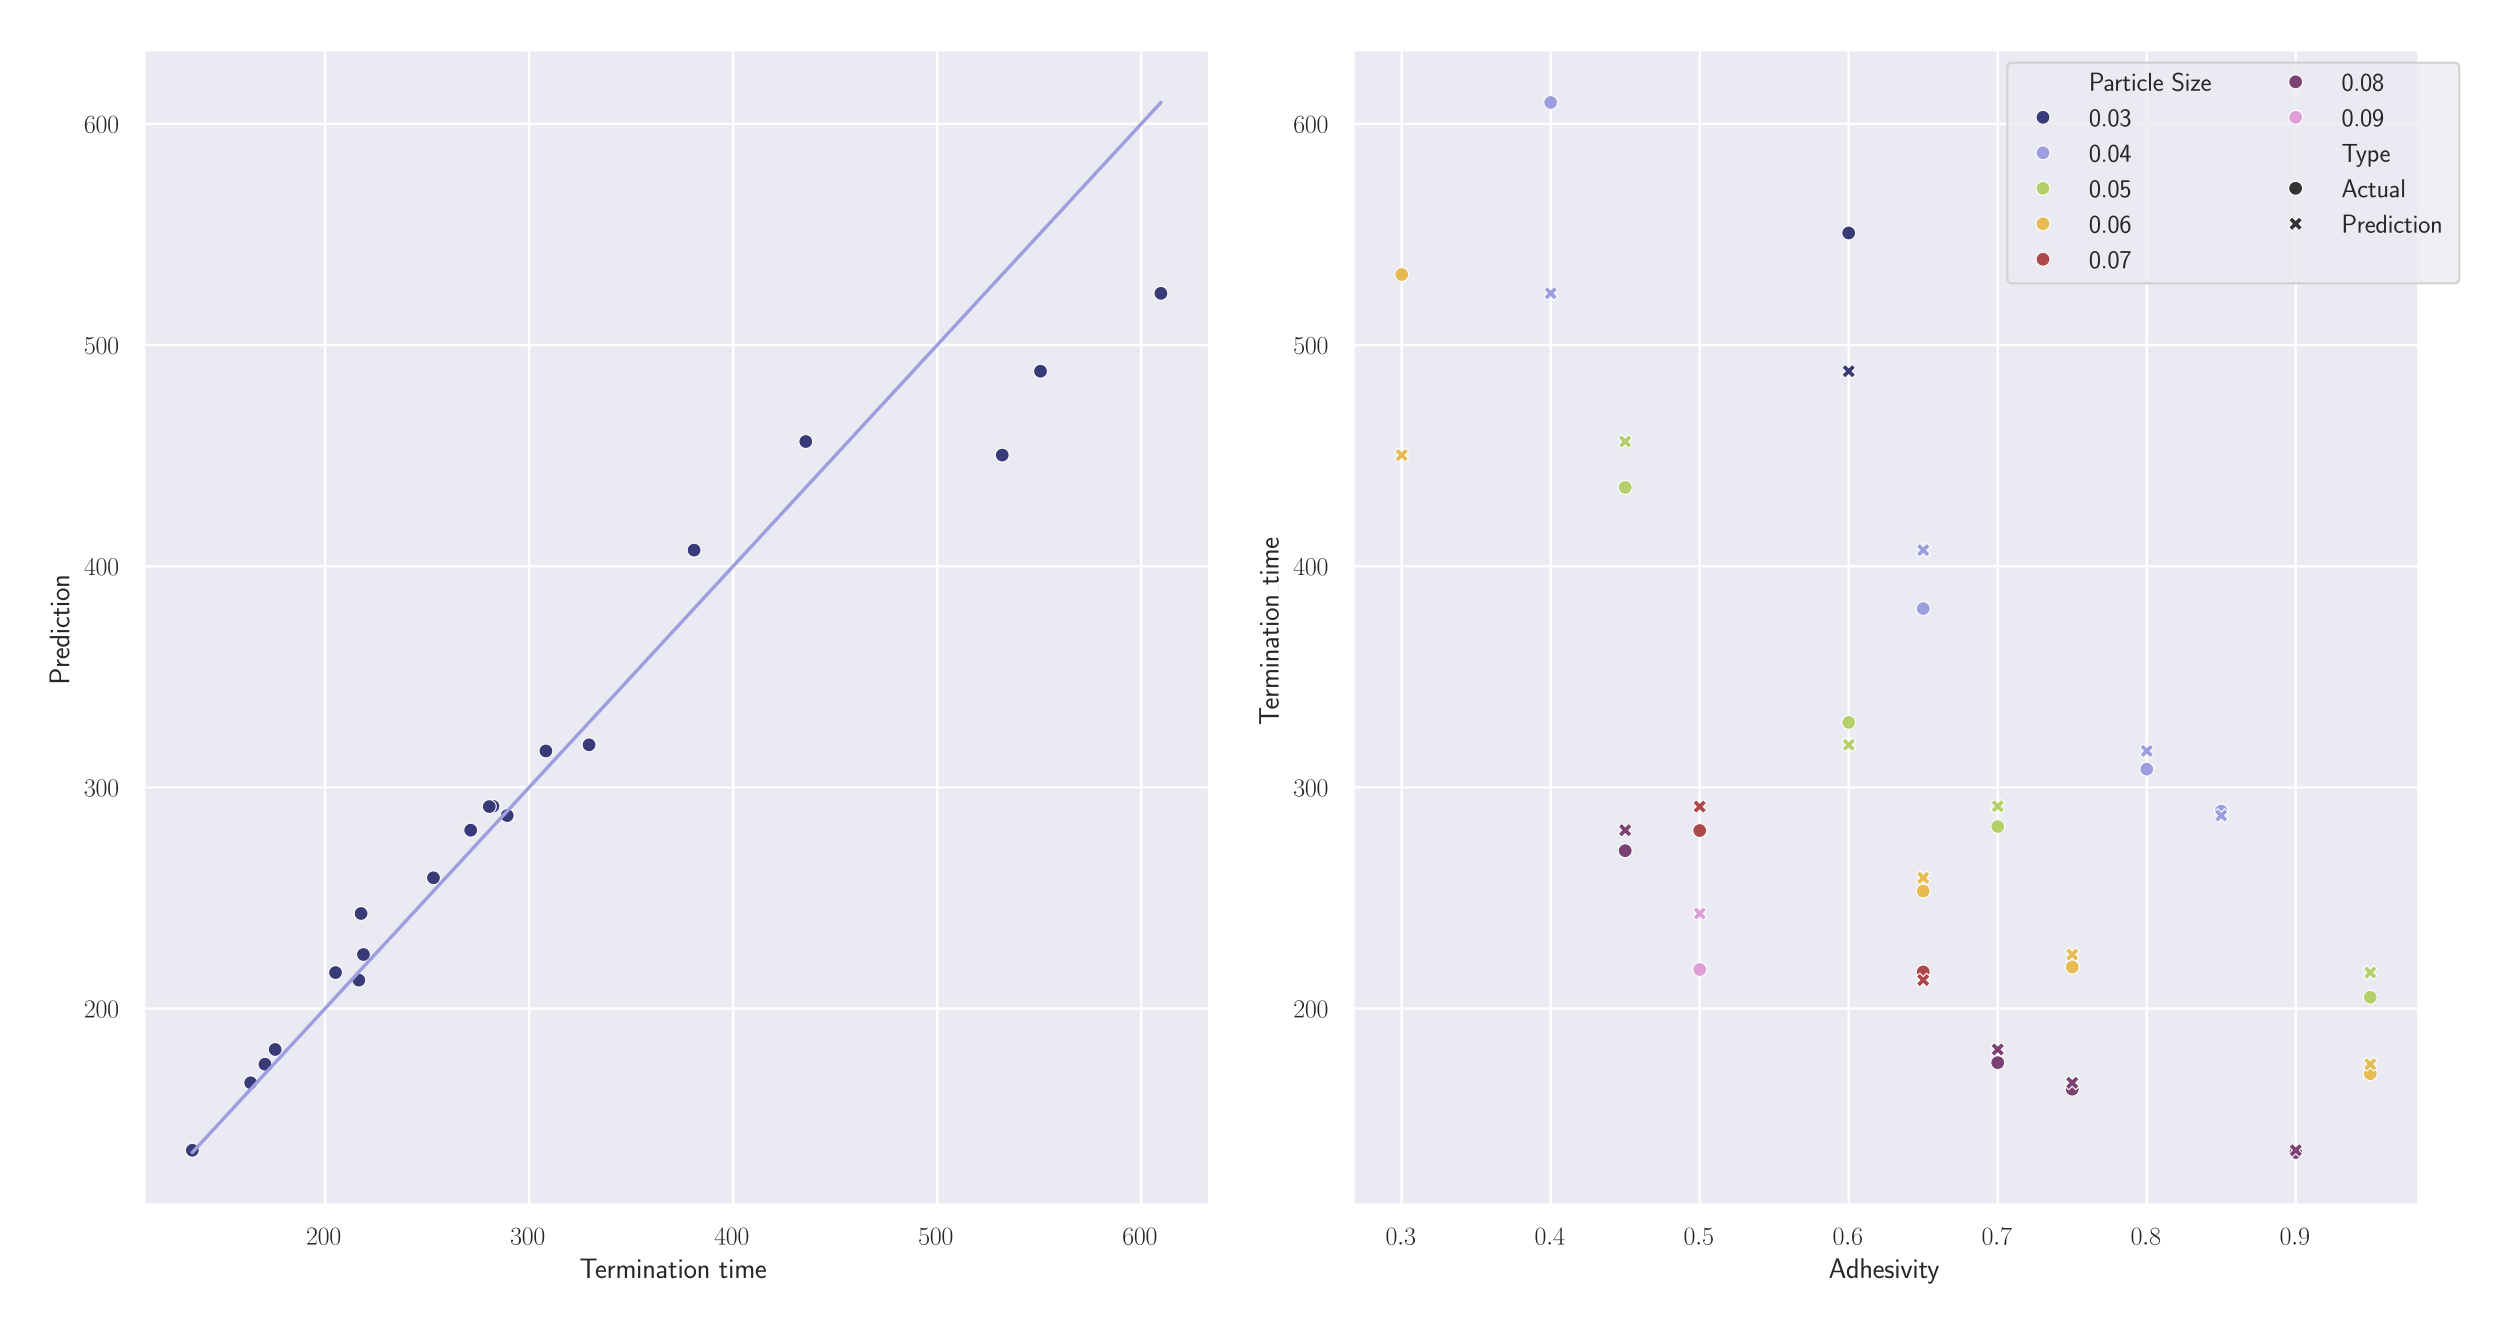 <?xml version="1.0" encoding="utf-8" standalone="no"?>
<!DOCTYPE svg PUBLIC "-//W3C//DTD SVG 1.1//EN"
  "http://www.w3.org/Graphics/SVG/1.1/DTD/svg11.dtd">
<svg xmlns:xlink="http://www.w3.org/1999/xlink" width="1080pt" height="576pt" viewBox="0 0 1080 576" xmlns="http://www.w3.org/2000/svg" version="1.1">
 <defs>
  <style type="text/css">*{stroke-linejoin: round; stroke-linecap: butt}</style>
 </defs>
 <g id="figure_1">
  <g id="patch_1">
   <path d="M 0 576 
L 1080 576 
L 1080 0 
L 0 0 
z
" style="fill: #ffffff"/>
  </g>
  <g id="axes_1">
   <g id="patch_2">
    <path d="M 62.165 520.532 
L 522.439 520.532 
L 522.439 21.6 
L 62.165 21.6 
z
" style="fill: #eaeaf2"/>
   </g>
   <g id="matplotlib.axis_1">
    <g id="xtick_1">
     <g id="line2d_1">
      <path d="M 140.417 520.532 
L 140.417 21.6 
" clip-path="url(#pf3db201123)" style="fill: none; stroke: #ffffff; stroke-linecap: round"/>
     </g>
     <g id="text_1">
      <!-- $\mathdefault{200}$ -->
      <g style="fill: #262626" transform="translate(132.198 537.642) scale(0.11 -0.11)">
       <defs>
        <path id="CMR17-32" d="M 2669 989 
L 2554 989 
C 2490 536 2438 459 2413 420 
C 2381 369 1920 369 1830 369 
L 602 369 
C 832 619 1280 1072 1824 1597 
C 2214 1967 2669 2402 2669 3035 
C 2669 3790 2067 4224 1395 4224 
C 691 4224 262 3604 262 3030 
C 262 2780 448 2748 525 2748 
C 589 2748 781 2787 781 3010 
C 781 3207 614 3264 525 3264 
C 486 3264 448 3258 422 3245 
C 544 3790 915 4058 1306 4058 
C 1862 4058 2227 3617 2227 3035 
C 2227 2479 1901 2000 1536 1584 
L 262 146 
L 262 0 
L 2515 0 
L 2669 989 
z
" transform="scale(0.016)"/>
        <path id="CMR17-30" d="M 2688 2025 
C 2688 2416 2682 3080 2413 3591 
C 2176 4039 1798 4198 1466 4198 
C 1158 4198 768 4058 525 3597 
C 269 3118 243 2524 243 2025 
C 243 1661 250 1106 448 619 
C 723 -39 1216 -128 1466 -128 
C 1760 -128 2208 -7 2470 600 
C 2662 1042 2688 1559 2688 2025 
z
M 1466 -26 
C 1056 -26 813 325 723 812 
C 653 1188 653 1738 653 2096 
C 653 2588 653 2997 736 3387 
C 858 3929 1216 4096 1466 4096 
C 1728 4096 2067 3923 2189 3400 
C 2272 3036 2278 2607 2278 2096 
C 2278 1680 2278 1169 2202 792 
C 2067 95 1690 -26 1466 -26 
z
" transform="scale(0.016)"/>
       </defs>
       <use xlink:href="#CMR17-32" transform="scale(0.996)"/>
       <use xlink:href="#CMR17-30" transform="translate(45.69 0) scale(0.996)"/>
       <use xlink:href="#CMR17-30" transform="translate(91.381 0) scale(0.996)"/>
      </g>
     </g>
    </g>
    <g id="xtick_2">
     <g id="line2d_2">
      <path d="M 228.565 520.532 
L 228.565 21.6 
" clip-path="url(#pf3db201123)" style="fill: none; stroke: #ffffff; stroke-linecap: round"/>
     </g>
     <g id="text_2">
      <!-- $\mathdefault{300}$ -->
      <g style="fill: #262626" transform="translate(220.346 537.642) scale(0.11 -0.11)">
       <defs>
        <path id="CMR17-33" d="M 1414 2157 
C 1984 2157 2234 1662 2234 1090 
C 2234 320 1824 25 1453 25 
C 1114 25 563 194 390 693 
C 422 680 454 680 486 680 
C 640 680 755 782 755 948 
C 755 1133 614 1216 486 1216 
C 378 1216 211 1165 211 926 
C 211 335 787 -128 1466 -128 
C 2176 -128 2720 430 2720 1085 
C 2720 1707 2208 2157 1600 2227 
C 2086 2328 2554 2756 2554 3329 
C 2554 3820 2048 4179 1472 4179 
C 890 4179 378 3829 378 3329 
C 378 3110 544 3072 627 3072 
C 762 3072 877 3155 877 3321 
C 877 3486 762 3569 627 3569 
C 602 3569 570 3569 544 3557 
C 730 3959 1235 4032 1459 4032 
C 1683 4032 2106 3925 2106 3320 
C 2106 3143 2080 2828 1862 2550 
C 1670 2304 1453 2304 1242 2284 
C 1210 2284 1062 2269 1037 2269 
C 992 2263 966 2257 966 2208 
C 966 2163 973 2157 1101 2157 
L 1414 2157 
z
" transform="scale(0.016)"/>
       </defs>
       <use xlink:href="#CMR17-33" transform="scale(0.996)"/>
       <use xlink:href="#CMR17-30" transform="translate(45.69 0) scale(0.996)"/>
       <use xlink:href="#CMR17-30" transform="translate(91.381 0) scale(0.996)"/>
      </g>
     </g>
    </g>
    <g id="xtick_3">
     <g id="line2d_3">
      <path d="M 316.714 520.532 
L 316.714 21.6 
" clip-path="url(#pf3db201123)" style="fill: none; stroke: #ffffff; stroke-linecap: round"/>
     </g>
     <g id="text_3">
      <!-- $\mathdefault{400}$ -->
      <g style="fill: #262626" transform="translate(308.494 537.642) scale(0.11 -0.11)">
       <defs>
        <path id="CMR17-34" d="M 2150 4122 
C 2150 4256 2144 4256 2029 4256 
L 128 1254 
L 128 1088 
L 1779 1088 
L 1779 457 
C 1779 224 1766 160 1318 160 
L 1197 160 
L 1197 0 
C 1402 0 1747 0 1965 0 
C 2182 0 2528 0 2733 0 
L 2733 160 
L 2611 160 
C 2163 160 2150 224 2150 457 
L 2150 1088 
L 2803 1088 
L 2803 1254 
L 2150 1254 
L 2150 4122 
z
M 1798 3703 
L 1798 1254 
L 256 1254 
L 1798 3703 
z
" transform="scale(0.016)"/>
       </defs>
       <use xlink:href="#CMR17-34" transform="scale(0.996)"/>
       <use xlink:href="#CMR17-30" transform="translate(45.69 0) scale(0.996)"/>
       <use xlink:href="#CMR17-30" transform="translate(91.381 0) scale(0.996)"/>
      </g>
     </g>
    </g>
    <g id="xtick_4">
     <g id="line2d_4">
      <path d="M 404.862 520.532 
L 404.862 21.6 
" clip-path="url(#pf3db201123)" style="fill: none; stroke: #ffffff; stroke-linecap: round"/>
     </g>
     <g id="text_4">
      <!-- $\mathdefault{500}$ -->
      <g style="fill: #262626" transform="translate(396.643 537.642) scale(0.11 -0.11)">
       <defs>
        <path id="CMR17-35" d="M 730 3692 
C 794 3666 1056 3584 1325 3584 
C 1920 3584 2246 3911 2432 4100 
C 2432 4157 2432 4192 2394 4192 
C 2387 4192 2374 4192 2323 4163 
C 2099 4058 1837 3973 1517 3973 
C 1325 3973 1037 3999 723 4139 
C 653 4171 640 4171 634 4171 
C 602 4171 595 4164 595 4037 
L 595 2203 
C 595 2089 595 2057 659 2057 
C 691 2057 704 2070 736 2114 
C 941 2401 1222 2522 1542 2522 
C 1766 2522 2246 2382 2246 1289 
C 2246 1085 2246 715 2054 421 
C 1894 159 1645 25 1370 25 
C 947 25 518 320 403 814 
C 429 807 480 795 506 795 
C 589 795 749 840 749 1038 
C 749 1210 627 1280 506 1280 
C 358 1280 262 1190 262 1011 
C 262 454 704 -128 1382 -128 
C 2042 -128 2669 440 2669 1264 
C 2669 2030 2170 2624 1549 2624 
C 1222 2624 947 2503 730 2274 
L 730 3692 
z
" transform="scale(0.016)"/>
       </defs>
       <use xlink:href="#CMR17-35" transform="scale(0.996)"/>
       <use xlink:href="#CMR17-30" transform="translate(45.69 0) scale(0.996)"/>
       <use xlink:href="#CMR17-30" transform="translate(91.381 0) scale(0.996)"/>
      </g>
     </g>
    </g>
    <g id="xtick_5">
     <g id="line2d_5">
      <path d="M 493.01 520.532 
L 493.01 21.6 
" clip-path="url(#pf3db201123)" style="fill: none; stroke: #ffffff; stroke-linecap: round"/>
     </g>
     <g id="text_5">
      <!-- $\mathdefault{600}$ -->
      <g style="fill: #262626" transform="translate(484.791 537.642) scale(0.11 -0.11)">
       <defs>
        <path id="CMR17-36" d="M 678 2176 
C 678 3690 1395 4032 1811 4032 
C 1946 4032 2272 4009 2400 3776 
C 2298 3776 2106 3776 2106 3553 
C 2106 3381 2246 3323 2336 3323 
C 2394 3323 2566 3348 2566 3560 
C 2566 3954 2246 4179 1805 4179 
C 1043 4179 243 3390 243 1984 
C 243 253 966 -128 1478 -128 
C 2099 -128 2688 427 2688 1283 
C 2688 2081 2170 2662 1517 2662 
C 1126 2662 838 2407 678 1960 
L 678 2176 
z
M 1478 25 
C 691 25 691 1200 691 1436 
C 691 1896 909 2560 1504 2560 
C 1613 2560 1926 2560 2138 2120 
C 2253 1870 2253 1609 2253 1289 
C 2253 944 2253 690 2118 434 
C 1978 171 1773 25 1478 25 
z
" transform="scale(0.016)"/>
       </defs>
       <use xlink:href="#CMR17-36" transform="scale(0.996)"/>
       <use xlink:href="#CMR17-30" transform="translate(45.69 0) scale(0.996)"/>
       <use xlink:href="#CMR17-30" transform="translate(91.381 0) scale(0.996)"/>
      </g>
     </g>
    </g>
    <g id="text_6">
     <!-- Termination time -->
     <g style="fill: #262626" transform="translate(250.307 552.075) scale(0.12 -0.12)">
      <defs>
       <path id="CMSS17-54" d="M 2317 3968 
L 2848 3968 
C 2925 3968 3002 3968 3078 3968 
L 3878 3968 
L 3878 4376 
L 218 4376 
L 218 3968 
L 1018 3968 
C 1094 3968 1171 3968 1248 3968 
L 1779 3968 
L 1779 -32 
L 2317 -32 
L 2317 3968 
z
" transform="scale(0.016)"/>
       <path id="CMSS17-65" d="M 2502 1377 
C 2502 1590 2490 2003 2285 2345 
C 2061 2713 1696 2816 1421 2816 
C 755 2816 192 2188 192 1375 
C 192 582 774 -64 1510 -64 
C 1798 -64 2150 19 2470 248 
C 2470 274 2458 414 2451 420 
C 2451 433 2432 630 2432 656 
C 2125 407 1773 325 1517 325 
C 1107 325 666 667 646 1377 
L 2502 1377 
z
M 698 1728 
C 781 2084 1062 2421 1421 2421 
C 1517 2421 1965 2421 2080 1728 
L 698 1728 
z
" transform="scale(0.016)"/>
       <path id="CMSS17-72" d="M 954 1363 
C 954 1965 1395 2368 1958 2368 
L 1958 2789 
C 1549 2789 1165 2585 934 2253 
L 934 2758 
L 480 2758 
L 480 0 
L 954 0 
L 954 1363 
z
" transform="scale(0.016)"/>
       <path id="CMSS17-6d" d="M 4288 1877 
C 4288 2308 4179 2816 3462 2816 
C 2982 2816 2694 2516 2566 2331 
C 2451 2670 2182 2816 1798 2816 
C 1363 2816 1088 2568 941 2389 
L 941 2758 
L 474 2758 
L 474 0 
L 960 0 
L 960 1559 
C 960 1939 1101 2428 1555 2428 
C 2138 2428 2138 2016 2138 1829 
L 2138 0 
L 2624 0 
L 2624 1559 
C 2624 1939 2765 2428 3219 2428 
C 3802 2428 3802 2016 3802 1829 
L 3802 0 
L 4288 0 
L 4288 1877 
z
" transform="scale(0.016)"/>
       <path id="CMSS17-69" d="M 979 4183 
L 442 4183 
L 442 3648 
L 979 3648 
L 979 4183 
z
M 947 2739 
L 474 2739 
L 474 0 
L 947 0 
L 947 2739 
z
" transform="scale(0.016)"/>
       <path id="CMSS17-6e" d="M 2618 1877 
C 2618 2283 2522 2816 1798 2816 
C 1389 2816 1120 2606 941 2389 
L 941 2758 
L 474 2758 
L 474 0 
L 960 0 
L 960 1559 
C 960 1964 1114 2428 1549 2428 
C 2112 2428 2131 2048 2131 1829 
L 2131 0 
L 2618 0 
L 2618 1877 
z
" transform="scale(0.016)"/>
       <path id="CMSS17-61" d="M 2406 1791 
C 2406 2392 1978 2808 1402 2808 
C 1120 2808 813 2757 461 2553 
L 499 2135 
C 659 2248 934 2432 1395 2432 
C 1722 2432 1920 2180 1920 1782 
L 1920 1536 
C 896 1536 256 1238 256 726 
C 256 461 416 -64 947 -64 
C 1043 -64 1562 -64 1933 217 
L 1933 -19 
L 2406 -19 
L 2406 1791 
z
M 1920 816 
C 1920 701 1920 548 1728 434 
C 1562 325 1350 325 1261 325 
C 941 325 723 511 723 744 
C 723 1211 1722 1211 1920 1211 
L 1920 816 
z
" transform="scale(0.016)"/>
       <path id="CMSS17-74" d="M 1069 2368 
L 1901 2368 
L 1901 2737 
L 1069 2737 
L 1069 3520 
L 614 3520 
L 614 2737 
L 109 2737 
L 109 2368 
L 602 2368 
L 602 749 
C 602 384 685 -64 1107 -64 
C 1427 -64 1722 25 2003 172 
L 1901 548 
C 1747 414 1562 337 1363 337 
C 1082 337 1069 696 1069 856 
L 1069 2368 
z
" transform="scale(0.016)"/>
       <path id="CMSS17-6f" d="M 2829 1356 
C 2829 2176 2221 2816 1504 2816 
C 768 2816 173 2157 173 1356 
C 173 544 787 -64 1498 -64 
C 2227 -64 2829 563 2829 1356 
z
M 1504 337 
C 1050 337 659 709 659 1408 
C 659 2151 1114 2427 1498 2427 
C 1914 2427 2342 2126 2342 1408 
C 2342 683 1926 337 1504 337 
z
" transform="scale(0.016)"/>
      </defs>
      <use xlink:href="#CMSS17-54" transform="scale(0.996)"/>
      <use xlink:href="#CMSS17-65" transform="translate(56.012 0) scale(0.996)"/>
      <use xlink:href="#CMSS17-72" transform="translate(97.651 0) scale(0.996)"/>
      <use xlink:href="#CMSS17-6d" transform="translate(129.561 0) scale(0.996)"/>
      <use xlink:href="#CMSS17-69" transform="translate(203.79 0) scale(0.996)"/>
      <use xlink:href="#CMSS17-6e" transform="translate(225.971 0) scale(0.996)"/>
      <use xlink:href="#CMSS17-61" transform="translate(274.176 0) scale(0.996)"/>
      <use xlink:href="#CMSS17-74" transform="translate(319.098 0) scale(0.996)"/>
      <use xlink:href="#CMSS17-69" transform="translate(352.929 0) scale(0.996)"/>
      <use xlink:href="#CMSS17-6f" transform="translate(375.11 0) scale(0.996)"/>
      <use xlink:href="#CMSS17-6e" transform="translate(421.954 0) scale(0.996)"/>
      <use xlink:href="#CMSS17-74" transform="translate(501.388 0) scale(0.996)"/>
      <use xlink:href="#CMSS17-69" transform="translate(535.219 0) scale(0.996)"/>
      <use xlink:href="#CMSS17-6d" transform="translate(557.4 0) scale(0.996)"/>
      <use xlink:href="#CMSS17-65" transform="translate(631.629 0) scale(0.996)"/>
     </g>
    </g>
   </g>
   <g id="matplotlib.axis_2">
    <g id="ytick_1">
     <g id="line2d_6">
      <path d="M 62.165 435.708 
L 522.439 435.708 
" clip-path="url(#pf3db201123)" style="fill: none; stroke: #ffffff; stroke-linecap: round"/>
     </g>
     <g id="text_7">
      <!-- $\mathdefault{200}$ -->
      <g style="fill: #262626" transform="translate(36.227 439.513) scale(0.11 -0.11)">
       <use xlink:href="#CMR17-32" transform="scale(0.996)"/>
       <use xlink:href="#CMR17-30" transform="translate(45.69 0) scale(0.996)"/>
       <use xlink:href="#CMR17-30" transform="translate(91.381 0) scale(0.996)"/>
      </g>
     </g>
    </g>
    <g id="ytick_2">
     <g id="line2d_7">
      <path d="M 62.165 340.156 
L 522.439 340.156 
" clip-path="url(#pf3db201123)" style="fill: none; stroke: #ffffff; stroke-linecap: round"/>
     </g>
     <g id="text_8">
      <!-- $\mathdefault{300}$ -->
      <g style="fill: #262626" transform="translate(36.227 343.961) scale(0.11 -0.11)">
       <use xlink:href="#CMR17-33" transform="scale(0.996)"/>
       <use xlink:href="#CMR17-30" transform="translate(45.69 0) scale(0.996)"/>
       <use xlink:href="#CMR17-30" transform="translate(91.381 0) scale(0.996)"/>
      </g>
     </g>
    </g>
    <g id="ytick_3">
     <g id="line2d_8">
      <path d="M 62.165 244.604 
L 522.439 244.604 
" clip-path="url(#pf3db201123)" style="fill: none; stroke: #ffffff; stroke-linecap: round"/>
     </g>
     <g id="text_9">
      <!-- $\mathdefault{400}$ -->
      <g style="fill: #262626" transform="translate(36.227 248.409) scale(0.11 -0.11)">
       <use xlink:href="#CMR17-34" transform="scale(0.996)"/>
       <use xlink:href="#CMR17-30" transform="translate(45.69 0) scale(0.996)"/>
       <use xlink:href="#CMR17-30" transform="translate(91.381 0) scale(0.996)"/>
      </g>
     </g>
    </g>
    <g id="ytick_4">
     <g id="line2d_9">
      <path d="M 62.165 149.052 
L 522.439 149.052 
" clip-path="url(#pf3db201123)" style="fill: none; stroke: #ffffff; stroke-linecap: round"/>
     </g>
     <g id="text_10">
      <!-- $\mathdefault{500}$ -->
      <g style="fill: #262626" transform="translate(36.227 152.857) scale(0.11 -0.11)">
       <use xlink:href="#CMR17-35" transform="scale(0.996)"/>
       <use xlink:href="#CMR17-30" transform="translate(45.69 0) scale(0.996)"/>
       <use xlink:href="#CMR17-30" transform="translate(91.381 0) scale(0.996)"/>
      </g>
     </g>
    </g>
    <g id="ytick_5">
     <g id="line2d_10">
      <path d="M 62.165 53.5 
L 522.439 53.5 
" clip-path="url(#pf3db201123)" style="fill: none; stroke: #ffffff; stroke-linecap: round"/>
     </g>
     <g id="text_11">
      <!-- $\mathdefault{600}$ -->
      <g style="fill: #262626" transform="translate(36.227 57.305) scale(0.11 -0.11)">
       <use xlink:href="#CMR17-36" transform="scale(0.996)"/>
       <use xlink:href="#CMR17-30" transform="translate(45.69 0) scale(0.996)"/>
       <use xlink:href="#CMR17-30" transform="translate(91.381 0) scale(0.996)"/>
      </g>
     </g>
    </g>
    <g id="text_12">
     <!-- Prediction -->
     <g style="fill: #262626" transform="translate(29.902 295.779) rotate(-90) scale(0.12 -0.12)">
      <defs>
       <path id="CMSS17-50" d="M 2106 1856 
C 2874 1856 3501 2453 3501 3158 
C 3501 3850 2899 4453 2067 4453 
L 570 4453 
L 570 0 
L 1107 0 
L 1107 1856 
L 2106 1856 
z
M 1926 4096 
C 2669 4096 2995 3627 2995 3157 
C 2995 2720 2694 2226 1926 2226 
L 1094 2226 
L 1094 4096 
L 1926 4096 
z
" transform="scale(0.016)"/>
       <path id="CMSS17-64" d="M 2611 4416 
L 2138 4416 
L 2138 2438 
C 1939 2603 1613 2756 1254 2756 
C 672 2756 211 2131 211 1347 
C 211 562 666 -64 1235 -64 
C 1677 -64 1971 172 2125 306 
L 2125 -13 
L 2611 -13 
L 2611 4416 
z
M 2125 836 
C 2125 747 2125 653 1926 482 
C 1798 375 1645 325 1498 325 
C 1152 325 698 576 698 1340 
C 698 2134 1210 2368 1562 2368 
C 1798 2368 1990 2254 2125 2065 
L 2125 836 
z
" transform="scale(0.016)"/>
       <path id="CMSS17-63" d="M 2464 2541 
C 2464 2585 2170 2714 2093 2739 
C 1882 2816 1613 2816 1542 2816 
C 710 2816 211 2093 211 1363 
C 211 595 768 -64 1517 -64 
C 1946 -64 2253 76 2502 242 
L 2464 664 
C 2189 453 1869 337 1523 337 
C 1024 337 698 774 698 1369 
C 698 1831 909 2414 1549 2414 
C 1901 2414 2099 2343 2394 2145 
L 2464 2541 
z
" transform="scale(0.016)"/>
      </defs>
      <use xlink:href="#CMSS17-50" transform="scale(0.996)"/>
      <use xlink:href="#CMSS17-72" transform="translate(59.736 0) scale(0.996)"/>
      <use xlink:href="#CMSS17-65" transform="translate(91.645 0) scale(0.996)"/>
      <use xlink:href="#CMSS17-64" transform="translate(133.284 0) scale(0.996)"/>
      <use xlink:href="#CMSS17-69" transform="translate(181.489 0) scale(0.996)"/>
      <use xlink:href="#CMSS17-63" transform="translate(203.67 0) scale(0.996)"/>
      <use xlink:href="#CMSS17-74" transform="translate(245.309 0) scale(0.996)"/>
      <use xlink:href="#CMSS17-69" transform="translate(279.14 0) scale(0.996)"/>
      <use xlink:href="#CMSS17-6f" transform="translate(301.321 0) scale(0.996)"/>
      <use xlink:href="#CMSS17-6e" transform="translate(348.165 0) scale(0.996)"/>
     </g>
    </g>
   </g>
   <g id="PathCollection_1">
    <defs>
     <path id="mfc37f3003e" d="M 0 3 
C 0.796 3 1.559 2.684 2.121 2.121 
C 2.684 1.559 3 0.796 3 0 
C 3 -0.796 2.684 -1.559 2.121 -2.121 
C 1.559 -2.684 0.796 -3 0 -3 
C -0.796 -3 -1.559 -2.684 -2.121 -2.121 
C -2.684 -1.559 -3 -0.796 -3 0 
C -3 0.796 -2.684 1.559 -2.121 2.121 
C -1.559 2.684 -0.796 3 0 3 
z
" style="stroke: #ffffff; stroke-width: 0.48"/>
    </defs>
    <g clip-path="url(#pf3db201123)">
     <use xlink:href="#mfc37f3003e" x="432.963" y="196.601" style="fill: #393b79; stroke: #ffffff; stroke-width: 0.48"/>
     <use xlink:href="#mfc37f3003e" x="212.969" y="348.299" style="fill: #393b79; stroke: #ffffff; stroke-width: 0.48"/>
     <use xlink:href="#mfc37f3003e" x="299.836" y="237.653" style="fill: #393b79; stroke: #ffffff; stroke-width: 0.48"/>
     <use xlink:href="#mfc37f3003e" x="211.377" y="348.441" style="fill: #393b79; stroke: #ffffff; stroke-width: 0.48"/>
     <use xlink:href="#mfc37f3003e" x="83.087" y="496.917" style="fill: #393b79; stroke: #ffffff; stroke-width: 0.48"/>
     <use xlink:href="#mfc37f3003e" x="155.028" y="423.404" style="fill: #393b79; stroke: #ffffff; stroke-width: 0.48"/>
     <use xlink:href="#mfc37f3003e" x="114.46" y="459.746" style="fill: #393b79; stroke: #ffffff; stroke-width: 0.48"/>
     <use xlink:href="#mfc37f3003e" x="254.477" y="321.76" style="fill: #393b79; stroke: #ffffff; stroke-width: 0.48"/>
     <use xlink:href="#mfc37f3003e" x="219.118" y="352.318" style="fill: #393b79; stroke: #ffffff; stroke-width: 0.48"/>
     <use xlink:href="#mfc37f3003e" x="108.294" y="467.771" style="fill: #393b79; stroke: #ffffff; stroke-width: 0.48"/>
     <use xlink:href="#mfc37f3003e" x="449.507" y="160.368" style="fill: #393b79; stroke: #ffffff; stroke-width: 0.48"/>
     <use xlink:href="#mfc37f3003e" x="235.831" y="324.41" style="fill: #393b79; stroke: #ffffff; stroke-width: 0.48"/>
     <use xlink:href="#mfc37f3003e" x="155.983" y="394.626" style="fill: #393b79; stroke: #ffffff; stroke-width: 0.48"/>
     <use xlink:href="#mfc37f3003e" x="157.009" y="412.337" style="fill: #393b79; stroke: #ffffff; stroke-width: 0.48"/>
     <use xlink:href="#mfc37f3003e" x="203.341" y="358.648" style="fill: #393b79; stroke: #ffffff; stroke-width: 0.48"/>
     <use xlink:href="#mfc37f3003e" x="118.873" y="453.375" style="fill: #393b79; stroke: #ffffff; stroke-width: 0.48"/>
     <use xlink:href="#mfc37f3003e" x="348.103" y="190.743" style="fill: #393b79; stroke: #ffffff; stroke-width: 0.48"/>
     <use xlink:href="#mfc37f3003e" x="501.517" y="126.715" style="fill: #393b79; stroke: #ffffff; stroke-width: 0.48"/>
     <use xlink:href="#mfc37f3003e" x="187.252" y="379.209" style="fill: #393b79; stroke: #ffffff; stroke-width: 0.48"/>
     <use xlink:href="#mfc37f3003e" x="144.954" y="420.157" style="fill: #393b79; stroke: #ffffff; stroke-width: 0.48"/>
    </g>
   </g>
   <g id="line2d_11">
    <path d="M 432.963 118.59 
L 212.969 357.063 
L 299.836 262.899 
L 211.377 358.788 
L 83.087 497.853 
L 155.028 419.869 
L 114.46 463.845 
L 254.477 312.068 
L 219.118 350.396 
L 108.294 470.528 
L 449.507 100.657 
L 235.831 332.28 
L 155.983 418.834 
L 157.009 417.722 
L 203.341 367.499 
L 118.873 459.062 
L 348.103 210.578 
L 501.517 44.279 
L 187.252 384.939 
L 144.954 430.79 
" clip-path="url(#pf3db201123)" style="fill: none; stroke: #9c9ede; stroke-width: 1.5; stroke-linecap: round"/>
   </g>
   <g id="patch_3">
    <path d="M 62.165 520.532 
L 62.165 21.6 
" style="fill: none; stroke: #ffffff; stroke-width: 1.25; stroke-linejoin: miter; stroke-linecap: square"/>
   </g>
   <g id="patch_4">
    <path d="M 522.439 520.532 
L 522.439 21.6 
" style="fill: none; stroke: #ffffff; stroke-width: 1.25; stroke-linejoin: miter; stroke-linecap: square"/>
   </g>
   <g id="patch_5">
    <path d="M 62.165 520.532 
L 522.439 520.532 
" style="fill: none; stroke: #ffffff; stroke-width: 1.25; stroke-linejoin: miter; stroke-linecap: square"/>
   </g>
   <g id="patch_6">
    <path d="M 62.165 21.6 
L 522.439 21.6 
" style="fill: none; stroke: #ffffff; stroke-width: 1.25; stroke-linejoin: miter; stroke-linecap: square"/>
   </g>
  </g>
  <g id="axes_2">
   <g id="patch_7">
    <path d="M 584.604 520.532 
L 1044.877 520.532 
L 1044.877 21.6 
L 584.604 21.6 
z
" style="fill: #eaeaf2"/>
   </g>
   <g id="matplotlib.axis_3">
    <g id="xtick_6">
     <g id="line2d_12">
      <path d="M 605.525 520.532 
L 605.525 21.6 
" clip-path="url(#pd9d86172cc)" style="fill: none; stroke: #ffffff; stroke-linecap: round"/>
     </g>
     <g id="text_13">
      <!-- $\mathdefault{0.3}$ -->
      <g style="fill: #262626" transform="translate(598.524 537.642) scale(0.11 -0.11)">
       <defs>
        <path id="CMMI12-3a" d="M 1178 307 
C 1178 492 1024 619 870 619 
C 685 619 557 466 557 313 
C 557 128 710 0 864 0 
C 1050 0 1178 153 1178 307 
z
" transform="scale(0.016)"/>
       </defs>
       <use xlink:href="#CMR17-30" transform="scale(0.996)"/>
       <use xlink:href="#CMMI12-3a" transform="translate(45.69 0) scale(0.996)"/>
       <use xlink:href="#CMR17-33" transform="translate(72.788 0) scale(0.996)"/>
      </g>
     </g>
    </g>
    <g id="xtick_7">
     <g id="line2d_13">
      <path d="M 669.899 520.532 
L 669.899 21.6 
" clip-path="url(#pd9d86172cc)" style="fill: none; stroke: #ffffff; stroke-linecap: round"/>
     </g>
     <g id="text_14">
      <!-- $\mathdefault{0.4}$ -->
      <g style="fill: #262626" transform="translate(662.898 537.642) scale(0.11 -0.11)">
       <use xlink:href="#CMR17-30" transform="scale(0.996)"/>
       <use xlink:href="#CMMI12-3a" transform="translate(45.69 0) scale(0.996)"/>
       <use xlink:href="#CMR17-34" transform="translate(72.788 0) scale(0.996)"/>
      </g>
     </g>
    </g>
    <g id="xtick_8">
     <g id="line2d_14">
      <path d="M 734.273 520.532 
L 734.273 21.6 
" clip-path="url(#pd9d86172cc)" style="fill: none; stroke: #ffffff; stroke-linecap: round"/>
     </g>
     <g id="text_15">
      <!-- $\mathdefault{0.5}$ -->
      <g style="fill: #262626" transform="translate(727.272 537.642) scale(0.11 -0.11)">
       <use xlink:href="#CMR17-30" transform="scale(0.996)"/>
       <use xlink:href="#CMMI12-3a" transform="translate(45.69 0) scale(0.996)"/>
       <use xlink:href="#CMR17-35" transform="translate(72.788 0) scale(0.996)"/>
      </g>
     </g>
    </g>
    <g id="xtick_9">
     <g id="line2d_15">
      <path d="M 798.647 520.532 
L 798.647 21.6 
" clip-path="url(#pd9d86172cc)" style="fill: none; stroke: #ffffff; stroke-linecap: round"/>
     </g>
     <g id="text_16">
      <!-- $\mathdefault{0.6}$ -->
      <g style="fill: #262626" transform="translate(791.646 537.642) scale(0.11 -0.11)">
       <use xlink:href="#CMR17-30" transform="scale(0.996)"/>
       <use xlink:href="#CMMI12-3a" transform="translate(45.69 0) scale(0.996)"/>
       <use xlink:href="#CMR17-36" transform="translate(72.788 0) scale(0.996)"/>
      </g>
     </g>
    </g>
    <g id="xtick_10">
     <g id="line2d_16">
      <path d="M 863.021 520.532 
L 863.021 21.6 
" clip-path="url(#pd9d86172cc)" style="fill: none; stroke: #ffffff; stroke-linecap: round"/>
     </g>
     <g id="text_17">
      <!-- $\mathdefault{0.7}$ -->
      <g style="fill: #262626" transform="translate(856.019 537.642) scale(0.11 -0.11)">
       <defs>
        <path id="CMR17-37" d="M 2886 3941 
L 2886 4081 
L 1382 4081 
C 634 4081 621 4165 595 4288 
L 480 4288 
L 294 3094 
L 410 3094 
C 429 3215 474 3540 550 3661 
C 589 3712 1062 3712 1171 3712 
L 2579 3712 
L 1869 2661 
C 1395 1954 1069 999 1069 165 
C 1069 89 1069 -128 1299 -128 
C 1530 -128 1530 89 1530 171 
L 1530 465 
C 1530 1508 1709 2196 2003 2636 
L 2886 3941 
z
" transform="scale(0.016)"/>
       </defs>
       <use xlink:href="#CMR17-30" transform="scale(0.996)"/>
       <use xlink:href="#CMMI12-3a" transform="translate(45.69 0) scale(0.996)"/>
       <use xlink:href="#CMR17-37" transform="translate(72.788 0) scale(0.996)"/>
      </g>
     </g>
    </g>
    <g id="xtick_11">
     <g id="line2d_17">
      <path d="M 927.395 520.532 
L 927.395 21.6 
" clip-path="url(#pd9d86172cc)" style="fill: none; stroke: #ffffff; stroke-linecap: round"/>
     </g>
     <g id="text_18">
      <!-- $\mathdefault{0.8}$ -->
      <g style="fill: #262626" transform="translate(920.393 537.642) scale(0.11 -0.11)">
       <defs>
        <path id="CMR17-38" d="M 1741 2264 
C 2144 2467 2554 2773 2554 3263 
C 2554 3841 1990 4179 1472 4179 
C 890 4179 378 3759 378 3180 
C 378 3021 416 2747 666 2505 
C 730 2442 998 2251 1171 2130 
C 883 1983 211 1634 211 934 
C 211 279 838 -128 1459 -128 
C 2144 -128 2720 362 2720 1010 
C 2720 1590 2330 1857 2074 2029 
L 1741 2264 
z
M 902 2822 
C 851 2854 595 3051 595 3351 
C 595 3739 998 4032 1459 4032 
C 1965 4032 2336 3676 2336 3262 
C 2336 2669 1670 2331 1638 2331 
C 1632 2331 1626 2331 1574 2370 
L 902 2822 
z
M 2080 1519 
C 2176 1449 2483 1240 2483 851 
C 2483 381 2010 25 1472 25 
C 890 25 448 438 448 940 
C 448 1443 838 1862 1280 2060 
L 2080 1519 
z
" transform="scale(0.016)"/>
       </defs>
       <use xlink:href="#CMR17-30" transform="scale(0.996)"/>
       <use xlink:href="#CMMI12-3a" transform="translate(45.69 0) scale(0.996)"/>
       <use xlink:href="#CMR17-38" transform="translate(72.788 0) scale(0.996)"/>
      </g>
     </g>
    </g>
    <g id="xtick_12">
     <g id="line2d_18">
      <path d="M 991.769 520.532 
L 991.769 21.6 
" clip-path="url(#pd9d86172cc)" style="fill: none; stroke: #ffffff; stroke-linecap: round"/>
     </g>
     <g id="text_19">
      <!-- $\mathdefault{0.9}$ -->
      <g style="fill: #262626" transform="translate(984.767 537.642) scale(0.11 -0.11)">
       <defs>
        <path id="CMR17-39" d="M 2253 1864 
C 2253 464 1670 31 1190 31 
C 1043 31 685 31 538 294 
C 704 268 826 357 826 518 
C 826 692 685 749 595 749 
C 538 749 365 723 365 506 
C 365 71 742 -128 1203 -128 
C 1939 -128 2688 674 2688 2073 
C 2688 3817 1971 4179 1485 4179 
C 851 4179 243 3628 243 2778 
C 243 1991 762 1408 1414 1408 
C 1952 1408 2189 1903 2253 2112 
L 2253 1864 
z
M 1427 1510 
C 1254 1510 1011 1542 813 1922 
C 678 2169 678 2461 678 2771 
C 678 3146 678 3405 858 3684 
C 947 3817 1114 4032 1485 4032 
C 2240 4032 2240 2885 2240 2632 
C 2240 2182 2035 1510 1427 1510 
z
" transform="scale(0.016)"/>
       </defs>
       <use xlink:href="#CMR17-30" transform="scale(0.996)"/>
       <use xlink:href="#CMMI12-3a" transform="translate(45.69 0) scale(0.996)"/>
       <use xlink:href="#CMR17-39" transform="translate(72.788 0) scale(0.996)"/>
      </g>
     </g>
    </g>
    <g id="text_20">
     <!-- Adhesivity -->
     <g style="fill: #262626" transform="translate(789.964 552.075) scale(0.12 -0.12)">
      <defs>
       <path id="CMSS17-41" d="M 2272 4416 
L 1722 4416 
L 166 0 
L 653 0 
L 1101 1280 
L 2816 1280 
L 3270 0 
L 3827 0 
L 2272 4416 
z
M 2694 1637 
L 1222 1637 
C 1530 2528 1914 3638 1958 3925 
L 1965 3925 
C 2010 3663 2138 3281 2246 2956 
L 2694 1637 
z
" transform="scale(0.016)"/>
       <path id="CMSS17-68" d="M 2618 1891 
C 2618 2292 2522 2820 1798 2820 
C 1395 2820 1133 2623 947 2407 
L 947 4448 
L 474 4448 
L 474 32 
L 960 32 
L 960 1573 
C 960 1973 1114 2432 1549 2432 
C 2112 2432 2131 2056 2131 1839 
L 2131 32 
L 2618 32 
L 2618 1891 
z
" transform="scale(0.016)"/>
       <path id="CMSS17-73" d="M 2061 2627 
C 1683 2807 1389 2807 1197 2807 
C 742 2807 198 2648 198 2003 
C 198 1359 902 1218 1094 1179 
C 1389 1122 1715 1058 1715 740 
C 1715 337 1254 337 1171 337 
C 915 337 563 407 243 638 
L 166 210 
C 531 0 883 -64 1178 -64 
C 1965 -64 2163 416 2163 781 
C 2163 1094 1984 1305 1862 1401 
C 1651 1568 1574 1587 1050 1696 
C 960 1709 646 1779 646 2066 
C 646 2432 1050 2432 1139 2432 
C 1555 2432 1811 2303 1984 2208 
L 2061 2627 
z
" transform="scale(0.016)"/>
       <path id="CMSS17-76" d="M 2675 2752 
L 2176 2752 
L 1747 1556 
C 1613 1165 1421 627 1389 352 
L 1382 352 
C 1370 468 1318 634 1286 749 
C 1248 890 1197 1056 1158 1172 
L 595 2752 
L 83 2752 
L 1094 0 
L 1664 0 
L 2675 2752 
z
" transform="scale(0.016)"/>
       <path id="CMSS17-79" d="M 2675 2752 
L 2176 2752 
C 1632 1294 1446 702 1434 383 
L 1427 383 
C 1408 696 1126 1460 902 2007 
L 602 2752 
L 83 2752 
L 1216 13 
C 1146 -178 1043 -465 1011 -529 
C 870 -885 774 -885 672 -885 
C 646 -885 442 -885 211 -809 
L 250 -1229 
C 410 -1261 570 -1280 685 -1280 
C 845 -1280 1165 -1280 1459 -497 
L 2675 2752 
z
" transform="scale(0.016)"/>
      </defs>
      <use xlink:href="#CMSS17-41" transform="scale(0.996)"/>
      <use xlink:href="#CMSS17-64" transform="translate(62.218 0) scale(0.996)"/>
      <use xlink:href="#CMSS17-68" transform="translate(110.423 0) scale(0.996)"/>
      <use xlink:href="#CMSS17-65" transform="translate(158.628 0) scale(0.996)"/>
      <use xlink:href="#CMSS17-73" transform="translate(200.267 0) scale(0.996)"/>
      <use xlink:href="#CMSS17-69" transform="translate(236.18 0) scale(0.996)"/>
      <use xlink:href="#CMSS17-76" transform="translate(258.361 0) scale(0.996)"/>
      <use xlink:href="#CMSS17-69" transform="translate(301.361 0) scale(0.996)"/>
      <use xlink:href="#CMSS17-74" transform="translate(323.542 0) scale(0.996)"/>
      <use xlink:href="#CMSS17-79" transform="translate(354.771 0) scale(0.996)"/>
     </g>
    </g>
   </g>
   <g id="matplotlib.axis_4">
    <g id="ytick_6">
     <g id="line2d_19">
      <path d="M 584.604 435.708 
L 1044.877 435.708 
" clip-path="url(#pd9d86172cc)" style="fill: none; stroke: #ffffff; stroke-linecap: round"/>
     </g>
     <g id="text_21">
      <!-- $\mathdefault{200}$ -->
      <g style="fill: #262626" transform="translate(558.665 439.513) scale(0.11 -0.11)">
       <use xlink:href="#CMR17-32" transform="scale(0.996)"/>
       <use xlink:href="#CMR17-30" transform="translate(45.69 0) scale(0.996)"/>
       <use xlink:href="#CMR17-30" transform="translate(91.381 0) scale(0.996)"/>
      </g>
     </g>
    </g>
    <g id="ytick_7">
     <g id="line2d_20">
      <path d="M 584.604 340.156 
L 1044.877 340.156 
" clip-path="url(#pd9d86172cc)" style="fill: none; stroke: #ffffff; stroke-linecap: round"/>
     </g>
     <g id="text_22">
      <!-- $\mathdefault{300}$ -->
      <g style="fill: #262626" transform="translate(558.665 343.961) scale(0.11 -0.11)">
       <use xlink:href="#CMR17-33" transform="scale(0.996)"/>
       <use xlink:href="#CMR17-30" transform="translate(45.69 0) scale(0.996)"/>
       <use xlink:href="#CMR17-30" transform="translate(91.381 0) scale(0.996)"/>
      </g>
     </g>
    </g>
    <g id="ytick_8">
     <g id="line2d_21">
      <path d="M 584.604 244.604 
L 1044.877 244.604 
" clip-path="url(#pd9d86172cc)" style="fill: none; stroke: #ffffff; stroke-linecap: round"/>
     </g>
     <g id="text_23">
      <!-- $\mathdefault{400}$ -->
      <g style="fill: #262626" transform="translate(558.665 248.409) scale(0.11 -0.11)">
       <use xlink:href="#CMR17-34" transform="scale(0.996)"/>
       <use xlink:href="#CMR17-30" transform="translate(45.69 0) scale(0.996)"/>
       <use xlink:href="#CMR17-30" transform="translate(91.381 0) scale(0.996)"/>
      </g>
     </g>
    </g>
    <g id="ytick_9">
     <g id="line2d_22">
      <path d="M 584.604 149.052 
L 1044.877 149.052 
" clip-path="url(#pd9d86172cc)" style="fill: none; stroke: #ffffff; stroke-linecap: round"/>
     </g>
     <g id="text_24">
      <!-- $\mathdefault{500}$ -->
      <g style="fill: #262626" transform="translate(558.665 152.857) scale(0.11 -0.11)">
       <use xlink:href="#CMR17-35" transform="scale(0.996)"/>
       <use xlink:href="#CMR17-30" transform="translate(45.69 0) scale(0.996)"/>
       <use xlink:href="#CMR17-30" transform="translate(91.381 0) scale(0.996)"/>
      </g>
     </g>
    </g>
    <g id="ytick_10">
     <g id="line2d_23">
      <path d="M 584.604 53.5 
L 1044.877 53.5 
" clip-path="url(#pd9d86172cc)" style="fill: none; stroke: #ffffff; stroke-linecap: round"/>
     </g>
     <g id="text_25">
      <!-- $\mathdefault{600}$ -->
      <g style="fill: #262626" transform="translate(558.665 57.305) scale(0.11 -0.11)">
       <use xlink:href="#CMR17-36" transform="scale(0.996)"/>
       <use xlink:href="#CMR17-30" transform="translate(45.69 0) scale(0.996)"/>
       <use xlink:href="#CMR17-30" transform="translate(91.381 0) scale(0.996)"/>
      </g>
     </g>
    </g>
    <g id="text_26">
     <!-- Termination_time -->
     <g style="fill: #262626" transform="translate(552.341 313.217) rotate(-90) scale(0.12 -0.12)">
      <use xlink:href="#CMSS17-54" transform="scale(0.996)"/>
      <use xlink:href="#CMSS17-65" transform="translate(56.012 0) scale(0.996)"/>
      <use xlink:href="#CMSS17-72" transform="translate(97.651 0) scale(0.996)"/>
      <use xlink:href="#CMSS17-6d" transform="translate(129.561 0) scale(0.996)"/>
      <use xlink:href="#CMSS17-69" transform="translate(203.79 0) scale(0.996)"/>
      <use xlink:href="#CMSS17-6e" transform="translate(225.971 0) scale(0.996)"/>
      <use xlink:href="#CMSS17-61" transform="translate(274.176 0) scale(0.996)"/>
      <use xlink:href="#CMSS17-74" transform="translate(319.098 0) scale(0.996)"/>
      <use xlink:href="#CMSS17-69" transform="translate(352.929 0) scale(0.996)"/>
      <use xlink:href="#CMSS17-6f" transform="translate(375.11 0) scale(0.996)"/>
      <use xlink:href="#CMSS17-6e" transform="translate(421.954 0) scale(0.996)"/>
      <use xlink:href="#CMSS17-74" transform="translate(503.886 0) scale(0.996)"/>
      <use xlink:href="#CMSS17-69" transform="translate(537.718 0) scale(0.996)"/>
      <use xlink:href="#CMSS17-6d" transform="translate(559.898 0) scale(0.996)"/>
      <use xlink:href="#CMSS17-65" transform="translate(634.128 0) scale(0.996)"/>
      <path d="M 475.78 0 
L 503.886 0 
L 503.886 0.399 
L 475.78 0.399 
L 475.78 0 
z
"/>
     </g>
    </g>
   </g>
   <g id="PathCollection_2">
    <path d="M 605.525 121.59 
C 606.321 121.59 607.084 121.274 607.647 120.712 
C 608.209 120.149 608.525 119.386 608.525 118.59 
C 608.525 117.795 608.209 117.032 607.647 116.469 
C 607.084 115.906 606.321 115.59 605.525 115.59 
C 604.73 115.59 603.967 115.906 603.404 116.469 
C 602.841 117.032 602.525 117.795 602.525 118.59 
C 602.525 119.386 602.841 120.149 603.404 120.712 
C 603.967 121.274 604.73 121.59 605.525 121.59 
z
" clip-path="url(#pd9d86172cc)" style="fill: #e7ba52; stroke: #ffffff; stroke-width: 0.48"/>
    <path d="M 863.021 360.063 
C 863.817 360.063 864.58 359.746 865.142 359.184 
C 865.705 358.621 866.021 357.858 866.021 357.063 
C 866.021 356.267 865.705 355.504 865.142 354.941 
C 864.58 354.379 863.817 354.063 863.021 354.063 
C 862.225 354.063 861.462 354.379 860.9 354.941 
C 860.337 355.504 860.021 356.267 860.021 357.063 
C 860.021 357.858 860.337 358.621 860.9 359.184 
C 861.462 359.746 862.225 360.063 863.021 360.063 
z
" clip-path="url(#pd9d86172cc)" style="fill: #b5cf6b; stroke: #ffffff; stroke-width: 0.48"/>
    <path d="M 830.834 265.899 
C 831.63 265.899 832.393 265.583 832.955 265.02 
C 833.518 264.458 833.834 263.695 833.834 262.899 
C 833.834 262.103 833.518 261.34 832.955 260.778 
C 832.393 260.215 831.63 259.899 830.834 259.899 
C 830.038 259.899 829.275 260.215 828.713 260.778 
C 828.15 261.34 827.834 262.103 827.834 262.899 
C 827.834 263.695 828.15 264.458 828.713 265.02 
C 829.275 265.583 830.038 265.899 830.834 265.899 
z
" clip-path="url(#pd9d86172cc)" style="fill: #9c9ede; stroke: #ffffff; stroke-width: 0.48"/>
    <path d="M 734.273 361.788 
C 735.069 361.788 735.832 361.472 736.394 360.909 
C 736.957 360.347 737.273 359.584 737.273 358.788 
C 737.273 357.992 736.957 357.229 736.394 356.667 
C 735.832 356.104 735.069 355.788 734.273 355.788 
C 733.478 355.788 732.714 356.104 732.152 356.667 
C 731.589 357.229 731.273 357.992 731.273 358.788 
C 731.273 359.584 731.589 360.347 732.152 360.909 
C 732.714 361.472 733.478 361.788 734.273 361.788 
z
" clip-path="url(#pd9d86172cc)" style="fill: #ad494a; stroke: #ffffff; stroke-width: 0.48"/>
    <path d="M 991.769 500.853 
C 992.564 500.853 993.328 500.537 993.89 499.975 
C 994.453 499.412 994.769 498.649 994.769 497.853 
C 994.769 497.058 994.453 496.295 993.89 495.732 
C 993.328 495.169 992.564 494.853 991.769 494.853 
C 990.973 494.853 990.21 495.169 989.647 495.732 
C 989.085 496.295 988.769 497.058 988.769 497.853 
C 988.769 498.649 989.085 499.412 989.647 499.975 
C 990.21 500.537 990.973 500.853 991.769 500.853 
z
" clip-path="url(#pd9d86172cc)" style="fill: #7b4173; stroke: #ffffff; stroke-width: 0.48"/>
    <path d="M 830.834 422.869 
C 831.63 422.869 832.393 422.553 832.955 421.99 
C 833.518 421.428 833.834 420.665 833.834 419.869 
C 833.834 419.074 833.518 418.31 832.955 417.748 
C 832.393 417.185 831.63 416.869 830.834 416.869 
C 830.038 416.869 829.275 417.185 828.713 417.748 
C 828.15 418.31 827.834 419.074 827.834 419.869 
C 827.834 420.665 828.15 421.428 828.713 421.99 
C 829.275 422.553 830.038 422.869 830.834 422.869 
z
" clip-path="url(#pd9d86172cc)" style="fill: #ad494a; stroke: #ffffff; stroke-width: 0.48"/>
    <path d="M 1023.956 466.845 
C 1024.751 466.845 1025.514 466.528 1026.077 465.966 
C 1026.64 465.403 1026.956 464.64 1026.956 463.845 
C 1026.956 463.049 1026.64 462.286 1026.077 461.723 
C 1025.514 461.161 1024.751 460.845 1023.956 460.845 
C 1023.16 460.845 1022.397 461.161 1021.834 461.723 
C 1021.272 462.286 1020.956 463.049 1020.956 463.845 
C 1020.956 464.64 1021.272 465.403 1021.834 465.966 
C 1022.397 466.528 1023.16 466.845 1023.956 466.845 
z
" clip-path="url(#pd9d86172cc)" style="fill: #e7ba52; stroke: #ffffff; stroke-width: 0.48"/>
    <path d="M 798.647 315.068 
C 799.443 315.068 800.206 314.751 800.768 314.189 
C 801.331 313.626 801.647 312.863 801.647 312.068 
C 801.647 311.272 801.331 310.509 800.768 309.946 
C 800.206 309.384 799.443 309.068 798.647 309.068 
C 797.851 309.068 797.088 309.384 796.526 309.946 
C 795.963 310.509 795.647 311.272 795.647 312.068 
C 795.647 312.863 795.963 313.626 796.526 314.189 
C 797.088 314.751 797.851 315.068 798.647 315.068 
z
" clip-path="url(#pd9d86172cc)" style="fill: #b5cf6b; stroke: #ffffff; stroke-width: 0.48"/>
    <path d="M 959.582 353.396 
C 960.377 353.396 961.141 353.08 961.703 352.518 
C 962.266 351.955 962.582 351.192 962.582 350.396 
C 962.582 349.601 962.266 348.838 961.703 348.275 
C 961.141 347.712 960.377 347.396 959.582 347.396 
C 958.786 347.396 958.023 347.712 957.461 348.275 
C 956.898 348.838 956.582 349.601 956.582 350.396 
C 956.582 351.192 956.898 351.955 957.461 352.518 
C 958.023 353.08 958.786 353.396 959.582 353.396 
z
" clip-path="url(#pd9d86172cc)" style="fill: #9c9ede; stroke: #ffffff; stroke-width: 0.48"/>
    <path d="M 895.208 473.528 
C 896.004 473.528 896.767 473.212 897.329 472.65 
C 897.892 472.087 898.208 471.324 898.208 470.528 
C 898.208 469.733 897.892 468.97 897.329 468.407 
C 896.767 467.845 896.004 467.528 895.208 467.528 
C 894.412 467.528 893.649 467.845 893.087 468.407 
C 892.524 468.97 892.208 469.733 892.208 470.528 
C 892.208 471.324 892.524 472.087 893.087 472.65 
C 893.649 473.212 894.412 473.528 895.208 473.528 
z
" clip-path="url(#pd9d86172cc)" style="fill: #7b4173; stroke: #ffffff; stroke-width: 0.48"/>
    <path d="M 798.647 103.657 
C 799.443 103.657 800.206 103.341 800.768 102.779 
C 801.331 102.216 801.647 101.453 801.647 100.657 
C 801.647 99.862 801.331 99.099 800.768 98.536 
C 800.206 97.974 799.443 97.657 798.647 97.657 
C 797.851 97.657 797.088 97.974 796.526 98.536 
C 795.963 99.099 795.647 99.862 795.647 100.657 
C 795.647 101.453 795.963 102.216 796.526 102.779 
C 797.088 103.341 797.851 103.657 798.647 103.657 
z
" clip-path="url(#pd9d86172cc)" style="fill: #393b79; stroke: #ffffff; stroke-width: 0.48"/>
    <path d="M 927.395 335.28 
C 928.19 335.28 928.954 334.963 929.516 334.401 
C 930.079 333.838 930.395 333.075 930.395 332.28 
C 930.395 331.484 930.079 330.721 929.516 330.158 
C 928.954 329.596 928.19 329.28 927.395 329.28 
C 926.599 329.28 925.836 329.596 925.274 330.158 
C 924.711 330.721 924.395 331.484 924.395 332.28 
C 924.395 333.075 924.711 333.838 925.274 334.401 
C 925.836 334.963 926.599 335.28 927.395 335.28 
z
" clip-path="url(#pd9d86172cc)" style="fill: #9c9ede; stroke: #ffffff; stroke-width: 0.48"/>
    <path d="M 734.273 421.834 
C 735.069 421.834 735.832 421.518 736.394 420.955 
C 736.957 420.393 737.273 419.63 737.273 418.834 
C 737.273 418.038 736.957 417.275 736.394 416.713 
C 735.832 416.15 735.069 415.834 734.273 415.834 
C 733.478 415.834 732.714 416.15 732.152 416.713 
C 731.589 417.275 731.273 418.038 731.273 418.834 
C 731.273 419.63 731.589 420.393 732.152 420.955 
C 732.714 421.518 733.478 421.834 734.273 421.834 
z
" clip-path="url(#pd9d86172cc)" style="fill: #de9ed6; stroke: #ffffff; stroke-width: 0.48"/>
    <path d="M 895.208 420.722 
C 896.004 420.722 896.767 420.406 897.329 419.843 
C 897.892 419.281 898.208 418.518 898.208 417.722 
C 898.208 416.926 897.892 416.163 897.329 415.601 
C 896.767 415.038 896.004 414.722 895.208 414.722 
C 894.412 414.722 893.649 415.038 893.087 415.601 
C 892.524 416.163 892.208 416.926 892.208 417.722 
C 892.208 418.518 892.524 419.281 893.087 419.843 
C 893.649 420.406 894.412 420.722 895.208 420.722 
z
" clip-path="url(#pd9d86172cc)" style="fill: #e7ba52; stroke: #ffffff; stroke-width: 0.48"/>
    <path d="M 702.086 370.499 
C 702.882 370.499 703.645 370.183 704.208 369.62 
C 704.77 369.058 705.086 368.295 705.086 367.499 
C 705.086 366.703 704.77 365.94 704.208 365.378 
C 703.645 364.815 702.882 364.499 702.086 364.499 
C 701.291 364.499 700.527 364.815 699.965 365.378 
C 699.402 365.94 699.086 366.703 699.086 367.499 
C 699.086 368.295 699.402 369.058 699.965 369.62 
C 700.527 370.183 701.291 370.499 702.086 370.499 
z
" clip-path="url(#pd9d86172cc)" style="fill: #7b4173; stroke: #ffffff; stroke-width: 0.48"/>
    <path d="M 863.021 462.062 
C 863.817 462.062 864.58 461.746 865.142 461.183 
C 865.705 460.62 866.021 459.857 866.021 459.062 
C 866.021 458.266 865.705 457.503 865.142 456.94 
C 864.58 456.378 863.817 456.062 863.021 456.062 
C 862.225 456.062 861.462 456.378 860.9 456.94 
C 860.337 457.503 860.021 458.266 860.021 459.062 
C 860.021 459.857 860.337 460.62 860.9 461.183 
C 861.462 461.746 862.225 462.062 863.021 462.062 
z
" clip-path="url(#pd9d86172cc)" style="fill: #7b4173; stroke: #ffffff; stroke-width: 0.48"/>
    <path d="M 702.086 213.578 
C 702.882 213.578 703.645 213.262 704.208 212.699 
C 704.77 212.137 705.086 211.374 705.086 210.578 
C 705.086 209.783 704.77 209.019 704.208 208.457 
C 703.645 207.894 702.882 207.578 702.086 207.578 
C 701.291 207.578 700.527 207.894 699.965 208.457 
C 699.402 209.019 699.086 209.783 699.086 210.578 
C 699.086 211.374 699.402 212.137 699.965 212.699 
C 700.527 213.262 701.291 213.578 702.086 213.578 
z
" clip-path="url(#pd9d86172cc)" style="fill: #b5cf6b; stroke: #ffffff; stroke-width: 0.48"/>
    <path d="M 669.899 47.279 
C 670.695 47.279 671.458 46.963 672.021 46.4 
C 672.583 45.837 672.899 45.074 672.899 44.279 
C 672.899 43.483 672.583 42.72 672.021 42.157 
C 671.458 41.595 670.695 41.279 669.899 41.279 
C 669.104 41.279 668.341 41.595 667.778 42.157 
C 667.215 42.72 666.899 43.483 666.899 44.279 
C 666.899 45.074 667.215 45.837 667.778 46.4 
C 668.341 46.963 669.104 47.279 669.899 47.279 
z
" clip-path="url(#pd9d86172cc)" style="fill: #9c9ede; stroke: #ffffff; stroke-width: 0.48"/>
    <path d="M 830.834 387.939 
C 831.63 387.939 832.393 387.623 832.955 387.06 
C 833.518 386.497 833.834 385.734 833.834 384.939 
C 833.834 384.143 833.518 383.38 832.955 382.817 
C 832.393 382.255 831.63 381.939 830.834 381.939 
C 830.038 381.939 829.275 382.255 828.713 382.817 
C 828.15 383.38 827.834 384.143 827.834 384.939 
C 827.834 385.734 828.15 386.497 828.713 387.06 
C 829.275 387.623 830.038 387.939 830.834 387.939 
z
" clip-path="url(#pd9d86172cc)" style="fill: #e7ba52; stroke: #ffffff; stroke-width: 0.48"/>
    <path d="M 1023.956 433.79 
C 1024.751 433.79 1025.514 433.474 1026.077 432.911 
C 1026.64 432.349 1026.956 431.586 1026.956 430.79 
C 1026.956 429.994 1026.64 429.231 1026.077 428.669 
C 1025.514 428.106 1024.751 427.79 1023.956 427.79 
C 1023.16 427.79 1022.397 428.106 1021.834 428.669 
C 1021.272 429.231 1020.956 429.994 1020.956 430.79 
C 1020.956 431.586 1021.272 432.349 1021.834 432.911 
C 1022.397 433.474 1023.16 433.79 1023.956 433.79 
z
" clip-path="url(#pd9d86172cc)" style="fill: #b5cf6b; stroke: #ffffff; stroke-width: 0.48"/>
    <path d="M 604.025 199.601 
L 605.525 198.101 
L 607.025 199.601 
L 608.525 198.101 
L 607.025 196.601 
L 608.525 195.101 
L 607.025 193.601 
L 605.525 195.101 
L 604.025 193.601 
L 602.525 195.101 
L 604.025 196.601 
L 602.525 198.101 
z
" clip-path="url(#pd9d86172cc)" style="fill: #e7ba52; stroke: #ffffff; stroke-width: 0.48"/>
    <path d="M 861.521 351.299 
L 863.021 349.799 
L 864.521 351.299 
L 866.021 349.799 
L 864.521 348.299 
L 866.021 346.799 
L 864.521 345.299 
L 863.021 346.799 
L 861.521 345.299 
L 860.021 346.799 
L 861.521 348.299 
L 860.021 349.799 
z
" clip-path="url(#pd9d86172cc)" style="fill: #b5cf6b; stroke: #ffffff; stroke-width: 0.48"/>
    <path d="M 829.334 240.653 
L 830.834 239.153 
L 832.334 240.653 
L 833.834 239.153 
L 832.334 237.653 
L 833.834 236.153 
L 832.334 234.653 
L 830.834 236.153 
L 829.334 234.653 
L 827.834 236.153 
L 829.334 237.653 
L 827.834 239.153 
z
" clip-path="url(#pd9d86172cc)" style="fill: #9c9ede; stroke: #ffffff; stroke-width: 0.48"/>
    <path d="M 732.773 351.441 
L 734.273 349.941 
L 735.773 351.441 
L 737.273 349.941 
L 735.773 348.441 
L 737.273 346.941 
L 735.773 345.441 
L 734.273 346.941 
L 732.773 345.441 
L 731.273 346.941 
L 732.773 348.441 
L 731.273 349.941 
z
" clip-path="url(#pd9d86172cc)" style="fill: #ad494a; stroke: #ffffff; stroke-width: 0.48"/>
    <path d="M 990.269 499.917 
L 991.769 498.417 
L 993.269 499.917 
L 994.769 498.417 
L 993.269 496.917 
L 994.769 495.417 
L 993.269 493.917 
L 991.769 495.417 
L 990.269 493.917 
L 988.769 495.417 
L 990.269 496.917 
L 988.769 498.417 
z
" clip-path="url(#pd9d86172cc)" style="fill: #7b4173; stroke: #ffffff; stroke-width: 0.48"/>
    <path d="M 829.334 426.404 
L 830.834 424.904 
L 832.334 426.404 
L 833.834 424.904 
L 832.334 423.404 
L 833.834 421.904 
L 832.334 420.404 
L 830.834 421.904 
L 829.334 420.404 
L 827.834 421.904 
L 829.334 423.404 
L 827.834 424.904 
z
" clip-path="url(#pd9d86172cc)" style="fill: #ad494a; stroke: #ffffff; stroke-width: 0.48"/>
    <path d="M 1022.456 462.746 
L 1023.956 461.246 
L 1025.456 462.746 
L 1026.956 461.246 
L 1025.456 459.746 
L 1026.956 458.246 
L 1025.456 456.746 
L 1023.956 458.246 
L 1022.456 456.746 
L 1020.956 458.246 
L 1022.456 459.746 
L 1020.956 461.246 
z
" clip-path="url(#pd9d86172cc)" style="fill: #e7ba52; stroke: #ffffff; stroke-width: 0.48"/>
    <path d="M 797.147 324.76 
L 798.647 323.26 
L 800.147 324.76 
L 801.647 323.26 
L 800.147 321.76 
L 801.647 320.26 
L 800.147 318.76 
L 798.647 320.26 
L 797.147 318.76 
L 795.647 320.26 
L 797.147 321.76 
L 795.647 323.26 
z
" clip-path="url(#pd9d86172cc)" style="fill: #b5cf6b; stroke: #ffffff; stroke-width: 0.48"/>
    <path d="M 958.082 355.318 
L 959.582 353.818 
L 961.082 355.318 
L 962.582 353.818 
L 961.082 352.318 
L 962.582 350.818 
L 961.082 349.318 
L 959.582 350.818 
L 958.082 349.318 
L 956.582 350.818 
L 958.082 352.318 
L 956.582 353.818 
z
" clip-path="url(#pd9d86172cc)" style="fill: #9c9ede; stroke: #ffffff; stroke-width: 0.48"/>
    <path d="M 893.708 470.771 
L 895.208 469.271 
L 896.708 470.771 
L 898.208 469.271 
L 896.708 467.771 
L 898.208 466.271 
L 896.708 464.771 
L 895.208 466.271 
L 893.708 464.771 
L 892.208 466.271 
L 893.708 467.771 
L 892.208 469.271 
z
" clip-path="url(#pd9d86172cc)" style="fill: #7b4173; stroke: #ffffff; stroke-width: 0.48"/>
    <path d="M 797.147 163.368 
L 798.647 161.868 
L 800.147 163.368 
L 801.647 161.868 
L 800.147 160.368 
L 801.647 158.868 
L 800.147 157.368 
L 798.647 158.868 
L 797.147 157.368 
L 795.647 158.868 
L 797.147 160.368 
L 795.647 161.868 
z
" clip-path="url(#pd9d86172cc)" style="fill: #393b79; stroke: #ffffff; stroke-width: 0.48"/>
    <path d="M 925.895 327.41 
L 927.395 325.91 
L 928.895 327.41 
L 930.395 325.91 
L 928.895 324.41 
L 930.395 322.91 
L 928.895 321.41 
L 927.395 322.91 
L 925.895 321.41 
L 924.395 322.91 
L 925.895 324.41 
L 924.395 325.91 
z
" clip-path="url(#pd9d86172cc)" style="fill: #9c9ede; stroke: #ffffff; stroke-width: 0.48"/>
    <path d="M 732.773 397.626 
L 734.273 396.126 
L 735.773 397.626 
L 737.273 396.126 
L 735.773 394.626 
L 737.273 393.126 
L 735.773 391.626 
L 734.273 393.126 
L 732.773 391.626 
L 731.273 393.126 
L 732.773 394.626 
L 731.273 396.126 
z
" clip-path="url(#pd9d86172cc)" style="fill: #de9ed6; stroke: #ffffff; stroke-width: 0.48"/>
    <path d="M 893.708 415.337 
L 895.208 413.837 
L 896.708 415.337 
L 898.208 413.837 
L 896.708 412.337 
L 898.208 410.837 
L 896.708 409.337 
L 895.208 410.837 
L 893.708 409.337 
L 892.208 410.837 
L 893.708 412.337 
L 892.208 413.837 
z
" clip-path="url(#pd9d86172cc)" style="fill: #e7ba52; stroke: #ffffff; stroke-width: 0.48"/>
    <path d="M 700.586 361.648 
L 702.086 360.148 
L 703.586 361.648 
L 705.086 360.148 
L 703.586 358.648 
L 705.086 357.148 
L 703.586 355.648 
L 702.086 357.148 
L 700.586 355.648 
L 699.086 357.148 
L 700.586 358.648 
L 699.086 360.148 
z
" clip-path="url(#pd9d86172cc)" style="fill: #7b4173; stroke: #ffffff; stroke-width: 0.48"/>
    <path d="M 861.521 456.375 
L 863.021 454.875 
L 864.521 456.375 
L 866.021 454.875 
L 864.521 453.375 
L 866.021 451.875 
L 864.521 450.375 
L 863.021 451.875 
L 861.521 450.375 
L 860.021 451.875 
L 861.521 453.375 
L 860.021 454.875 
z
" clip-path="url(#pd9d86172cc)" style="fill: #7b4173; stroke: #ffffff; stroke-width: 0.48"/>
    <path d="M 700.586 193.743 
L 702.086 192.243 
L 703.586 193.743 
L 705.086 192.243 
L 703.586 190.743 
L 705.086 189.243 
L 703.586 187.743 
L 702.086 189.243 
L 700.586 187.743 
L 699.086 189.243 
L 700.586 190.743 
L 699.086 192.243 
z
" clip-path="url(#pd9d86172cc)" style="fill: #b5cf6b; stroke: #ffffff; stroke-width: 0.48"/>
    <path d="M 668.399 129.715 
L 669.899 128.215 
L 671.399 129.715 
L 672.899 128.215 
L 671.399 126.715 
L 672.899 125.215 
L 671.399 123.715 
L 669.899 125.215 
L 668.399 123.715 
L 666.899 125.215 
L 668.399 126.715 
L 666.899 128.215 
z
" clip-path="url(#pd9d86172cc)" style="fill: #9c9ede; stroke: #ffffff; stroke-width: 0.48"/>
    <path d="M 829.334 382.209 
L 830.834 380.709 
L 832.334 382.209 
L 833.834 380.709 
L 832.334 379.209 
L 833.834 377.709 
L 832.334 376.209 
L 830.834 377.709 
L 829.334 376.209 
L 827.834 377.709 
L 829.334 379.209 
L 827.834 380.709 
z
" clip-path="url(#pd9d86172cc)" style="fill: #e7ba52; stroke: #ffffff; stroke-width: 0.48"/>
    <path d="M 1022.456 423.157 
L 1023.956 421.657 
L 1025.456 423.157 
L 1026.956 421.657 
L 1025.456 420.157 
L 1026.956 418.657 
L 1025.456 417.157 
L 1023.956 418.657 
L 1022.456 417.157 
L 1020.956 418.657 
L 1022.456 420.157 
L 1020.956 421.657 
z
" clip-path="url(#pd9d86172cc)" style="fill: #b5cf6b; stroke: #ffffff; stroke-width: 0.48"/>
   </g>
   <g id="line2d_24"/>
   <g id="line2d_25"/>
   <g id="line2d_26"/>
   <g id="line2d_27"/>
   <g id="line2d_28"/>
   <g id="line2d_29"/>
   <g id="line2d_30"/>
   <g id="line2d_31"/>
   <g id="line2d_32"/>
   <g id="line2d_33"/>
   <g id="line2d_34"/>
   <g id="patch_8">
    <path d="M 584.604 520.532 
L 584.604 21.6 
" style="fill: none; stroke: #ffffff; stroke-width: 1.25; stroke-linejoin: miter; stroke-linecap: square"/>
   </g>
   <g id="patch_9">
    <path d="M 1044.877 520.532 
L 1044.877 21.6 
" style="fill: none; stroke: #ffffff; stroke-width: 1.25; stroke-linejoin: miter; stroke-linecap: square"/>
   </g>
   <g id="patch_10">
    <path d="M 584.604 520.532 
L 1044.877 520.532 
" style="fill: none; stroke: #ffffff; stroke-width: 1.25; stroke-linejoin: miter; stroke-linecap: square"/>
   </g>
   <g id="patch_11">
    <path d="M 584.604 21.6 
L 1044.877 21.6 
" style="fill: none; stroke: #ffffff; stroke-width: 1.25; stroke-linejoin: miter; stroke-linecap: square"/>
   </g>
   <g id="legend_1">
    <g id="patch_12">
     <path d="M 869.375 122.385 
L 1060.191 122.385 
Q 1062.391 122.385 1062.391 120.185 
L 1062.391 29.3 
Q 1062.391 27.1 1060.191 27.1 
L 869.375 27.1 
Q 867.175 27.1 867.175 29.3 
L 867.175 120.185 
Q 867.175 122.385 869.375 122.385 
z
" style="fill: #eaeaf2; opacity: 0.8; stroke: #cccccc; stroke-linejoin: miter"/>
    </g>
    <g id="line2d_35"/>
    <g id="text_27">
     <!-- Particle Size -->
     <g style="fill: #262626" transform="translate(902.375 39.2) scale(0.11 -0.11)">
      <defs>
       <path id="CMSS17-6c" d="M 947 4416 
L 474 4416 
L 474 0 
L 947 0 
L 947 4416 
z
" transform="scale(0.016)"/>
       <path id="CMSS17-53" d="M 2797 4169 
C 2515 4334 2208 4480 1690 4480 
C 864 4480 333 3879 333 3266 
C 333 3025 403 2753 653 2475 
C 902 2196 1184 2121 1542 2033 
C 1690 1994 1939 1924 1984 1906 
C 2342 1767 2515 1444 2515 1140 
C 2515 742 2202 318 1645 318 
C 1453 318 890 318 358 819 
L 269 318 
C 794 -64 1363 -128 1651 -128 
C 2438 -128 3002 488 3002 1186 
C 3002 1440 2925 1763 2656 2061 
C 2394 2347 2163 2410 1638 2549 
C 1338 2626 1146 2677 986 2873 
C 877 3013 819 3146 819 3317 
C 819 3673 1126 4060 1690 4060 
C 1971 4060 2336 4002 2707 3660 
L 2797 4169 
z
" transform="scale(0.016)"/>
       <path id="CMSS17-7a" d="M 2400 2502 
L 2400 2750 
L 250 2750 
L 250 2368 
L 1069 2368 
C 1146 2368 1222 2368 1299 2368 
L 1747 2368 
L 166 261 
L 166 0 
L 2419 0 
L 2419 395 
L 1549 395 
C 1472 395 1395 395 1318 395 
L 826 395 
L 2400 2502 
z
" transform="scale(0.016)"/>
      </defs>
      <use xlink:href="#CMSS17-50" transform="scale(0.996)"/>
      <use xlink:href="#CMSS17-61" transform="translate(57.133 0) scale(0.996)"/>
      <use xlink:href="#CMSS17-72" transform="translate(99.453 0) scale(0.996)"/>
      <use xlink:href="#CMSS17-74" transform="translate(131.362 0) scale(0.996)"/>
      <use xlink:href="#CMSS17-69" transform="translate(165.194 0) scale(0.996)"/>
      <use xlink:href="#CMSS17-63" transform="translate(187.375 0) scale(0.996)"/>
      <use xlink:href="#CMSS17-6c" transform="translate(229.013 0) scale(0.996)"/>
      <use xlink:href="#CMSS17-65" transform="translate(251.194 0) scale(0.996)"/>
      <use xlink:href="#CMSS17-53" transform="translate(324.062 0) scale(0.996)"/>
      <use xlink:href="#CMSS17-69" transform="translate(376.111 0) scale(0.996)"/>
      <use xlink:href="#CMSS17-7a" transform="translate(398.291 0) scale(0.996)"/>
      <use xlink:href="#CMSS17-65" transform="translate(438.969 0) scale(0.996)"/>
     </g>
    </g>
    <g id="line2d_36">
     <g>
      <use xlink:href="#mfc37f3003e" x="882.575" y="50.681" style="fill: #393b79; stroke: #ffffff; stroke-width: 0.48"/>
     </g>
    </g>
    <g id="text_28">
     <!-- 0.03 -->
     <g style="fill: #262626" transform="translate(902.375 54.531) scale(0.11 -0.11)">
      <defs>
       <path id="CMSS17-30" d="M 2758 2044 
C 2758 2405 2752 3077 2490 3596 
C 2227 4096 1805 4229 1504 4229 
C 1069 4229 698 3975 506 3570 
C 301 3146 243 2709 243 2044 
C 243 1589 262 1031 493 543 
C 755 5 1197 -128 1498 -128 
C 1894 -128 2278 81 2496 518 
C 2720 974 2758 1474 2758 2044 
z
M 1498 261 
C 1011 261 864 811 819 995 
C 742 1310 730 1614 730 2114 
C 730 2506 730 2948 851 3297 
C 998 3701 1254 3840 1498 3840 
C 1971 3840 2125 3372 2176 3208 
C 2272 2873 2272 2481 2272 2114 
C 2272 1526 2272 261 1498 261 
z
" transform="scale(0.016)"/>
       <path id="CMSS17-2e" d="M 1088 510 
L 576 510 
L 576 0 
L 1088 0 
L 1088 510 
z
" transform="scale(0.016)"/>
       <path id="CMSS17-33" d="M 1005 2025 
L 1440 2025 
C 2042 2025 2214 1507 2214 1146 
C 2214 653 1933 267 1472 267 
C 1114 267 608 444 320 912 
C 275 691 275 678 250 526 
C 550 88 1037 -128 1485 -128 
C 2214 -128 2752 473 2752 1138 
C 2752 1638 2400 2057 1920 2215 
C 2304 2424 2586 2816 2586 3273 
C 2586 3805 2093 4229 1491 4229 
C 941 4229 512 3892 333 3530 
C 378 3468 493 3284 550 3189 
C 691 3562 1056 3840 1485 3840 
C 1843 3840 2080 3607 2080 3271 
C 2080 2923 1856 2543 1478 2455 
C 1453 2455 1056 2417 1005 2411 
L 1005 2025 
z
" transform="scale(0.016)"/>
      </defs>
      <use xlink:href="#CMSS17-30" transform="scale(0.996)"/>
      <use xlink:href="#CMSS17-2e" transform="translate(46.844 0) scale(0.996)"/>
      <use xlink:href="#CMSS17-30" transform="translate(72.868 0) scale(0.996)"/>
      <use xlink:href="#CMSS17-33" transform="translate(119.711 0) scale(0.996)"/>
     </g>
    </g>
    <g id="line2d_37">
     <defs>
      <path id="mfcaa9f9664" d="M 0 3 
C 0.796 3 1.559 2.684 2.121 2.121 
C 2.684 1.559 3 0.796 3 0 
C 3 -0.796 2.684 -1.559 2.121 -2.121 
C 1.559 -2.684 0.796 -3 0 -3 
C -0.796 -3 -1.559 -2.684 -2.121 -2.121 
C -2.684 -1.559 -3 -0.796 -3 0 
C -3 0.796 -2.684 1.559 -2.121 2.121 
C -1.559 2.684 -0.796 3 0 3 
z
" style="stroke: #ffffff; stroke-width: 0.48"/>
     </defs>
     <g>
      <use xlink:href="#mfcaa9f9664" x="882.575" y="66.012" style="fill: #9c9ede; stroke: #ffffff; stroke-width: 0.48"/>
     </g>
    </g>
    <g id="text_29">
     <!-- 0.04 -->
     <g style="fill: #262626" transform="translate(902.375 69.862) scale(0.11 -0.11)">
      <defs>
       <path id="CMSS17-34" d="M 2253 1088 
L 2835 1088 
L 2835 1477 
L 2253 1477 
L 2253 4192 
L 1690 4192 
L 166 1477 
L 166 1088 
L 1747 1088 
L 1747 0 
L 2253 0 
L 2253 1088 
z
M 659 1477 
C 1030 2127 1766 3439 1766 3885 
L 1766 1477 
L 659 1477 
z
" transform="scale(0.016)"/>
      </defs>
      <use xlink:href="#CMSS17-30" transform="scale(0.996)"/>
      <use xlink:href="#CMSS17-2e" transform="translate(46.844 0) scale(0.996)"/>
      <use xlink:href="#CMSS17-30" transform="translate(72.868 0) scale(0.996)"/>
      <use xlink:href="#CMSS17-34" transform="translate(119.711 0) scale(0.996)"/>
     </g>
    </g>
    <g id="line2d_38">
     <defs>
      <path id="m8dfd337a16" d="M 0 3 
C 0.796 3 1.559 2.684 2.121 2.121 
C 2.684 1.559 3 0.796 3 0 
C 3 -0.796 2.684 -1.559 2.121 -2.121 
C 1.559 -2.684 0.796 -3 0 -3 
C -0.796 -3 -1.559 -2.684 -2.121 -2.121 
C -2.684 -1.559 -3 -0.796 -3 0 
C -3 0.796 -2.684 1.559 -2.121 2.121 
C -1.559 2.684 -0.796 3 0 3 
z
" style="stroke: #ffffff; stroke-width: 0.48"/>
     </defs>
     <g>
      <use xlink:href="#m8dfd337a16" x="882.575" y="81.343" style="fill: #b5cf6b; stroke: #ffffff; stroke-width: 0.48"/>
     </g>
    </g>
    <g id="text_30">
     <!-- 0.05 -->
     <g style="fill: #262626" transform="translate(902.375 85.193) scale(0.11 -0.11)">
      <defs>
       <path id="CMSS17-35" d="M 934 3752 
L 2502 3752 
L 2502 4160 
L 467 4160 
L 467 1781 
L 896 1781 
C 1011 2046 1248 2240 1555 2240 
C 1843 2240 2163 1989 2163 1266 
C 2163 493 1709 267 1376 267 
C 966 267 589 512 422 851 
L 218 499 
C 512 49 992 -128 1376 -128 
C 2118 -128 2701 497 2701 1253 
C 2701 2030 2182 2629 1562 2629 
C 1338 2629 1120 2553 934 2399 
L 934 3752 
z
" transform="scale(0.016)"/>
      </defs>
      <use xlink:href="#CMSS17-30" transform="scale(0.996)"/>
      <use xlink:href="#CMSS17-2e" transform="translate(46.844 0) scale(0.996)"/>
      <use xlink:href="#CMSS17-30" transform="translate(72.868 0) scale(0.996)"/>
      <use xlink:href="#CMSS17-35" transform="translate(119.711 0) scale(0.996)"/>
     </g>
    </g>
    <g id="line2d_39">
     <defs>
      <path id="m5a1930f7b3" d="M 0 3 
C 0.796 3 1.559 2.684 2.121 2.121 
C 2.684 1.559 3 0.796 3 0 
C 3 -0.796 2.684 -1.559 2.121 -2.121 
C 1.559 -2.684 0.796 -3 0 -3 
C -0.796 -3 -1.559 -2.684 -2.121 -2.121 
C -2.684 -1.559 -3 -0.796 -3 0 
C -3 0.796 -2.684 1.559 -2.121 2.121 
C -1.559 2.684 -0.796 3 0 3 
z
" style="stroke: #ffffff; stroke-width: 0.48"/>
     </defs>
     <g>
      <use xlink:href="#m5a1930f7b3" x="882.575" y="96.674" style="fill: #e7ba52; stroke: #ffffff; stroke-width: 0.48"/>
     </g>
    </g>
    <g id="text_31">
     <!-- 0.06 -->
     <g style="fill: #262626" transform="translate(902.375 100.524) scale(0.11 -0.11)">
      <defs>
       <path id="CMSS17-36" d="M 2496 4101 
C 2227 4210 2035 4229 1856 4229 
C 1024 4229 250 3368 250 2006 
C 250 265 986 -128 1510 -128 
C 1798 -128 2086 -39 2362 280 
C 2643 617 2752 898 2752 1389 
C 2752 2179 2362 2880 1779 2880 
C 1357 2880 992 2657 768 2376 
C 832 3258 1254 3840 1862 3840 
C 2029 3840 2246 3816 2496 3710 
L 2496 4101 
z
M 774 1369 
C 774 1420 774 1452 781 1548 
C 781 2045 1069 2491 1536 2491 
C 1837 2491 1990 2332 2106 2135 
C 2240 1886 2246 1650 2246 1388 
C 2246 1140 2246 891 2099 637 
C 1978 439 1818 267 1510 267 
C 902 267 800 1114 774 1369 
z
" transform="scale(0.016)"/>
      </defs>
      <use xlink:href="#CMSS17-30" transform="scale(0.996)"/>
      <use xlink:href="#CMSS17-2e" transform="translate(46.844 0) scale(0.996)"/>
      <use xlink:href="#CMSS17-30" transform="translate(72.868 0) scale(0.996)"/>
      <use xlink:href="#CMSS17-36" transform="translate(119.711 0) scale(0.996)"/>
     </g>
    </g>
    <g id="line2d_40">
     <defs>
      <path id="m3a24d42c29" d="M 0 3 
C 0.796 3 1.559 2.684 2.121 2.121 
C 2.684 1.559 3 0.796 3 0 
C 3 -0.796 2.684 -1.559 2.121 -2.121 
C 1.559 -2.684 0.796 -3 0 -3 
C -0.796 -3 -1.559 -2.684 -2.121 -2.121 
C -2.684 -1.559 -3 -0.796 -3 0 
C -3 0.796 -2.684 1.559 -2.121 2.121 
C -1.559 2.684 -0.796 3 0 3 
z
" style="stroke: #ffffff; stroke-width: 0.48"/>
     </defs>
     <g>
      <use xlink:href="#m3a24d42c29" x="882.575" y="112.004" style="fill: #ad494a; stroke: #ffffff; stroke-width: 0.48"/>
     </g>
    </g>
    <g id="text_32">
     <!-- 0.07 -->
     <g style="fill: #262626" transform="translate(902.375 115.854) scale(0.11 -0.11)">
      <defs>
       <path id="CMSS17-37" d="M 1389 3776 
C 1466 3776 1542 3776 1619 3776 
L 2355 3776 
C 1440 2711 915 1365 915 -32 
L 1427 -32 
C 1427 1323 1875 2696 2752 3795 
L 2752 4209 
L 250 4209 
L 250 3776 
L 1389 3776 
z
" transform="scale(0.016)"/>
      </defs>
      <use xlink:href="#CMSS17-30" transform="scale(0.996)"/>
      <use xlink:href="#CMSS17-2e" transform="translate(46.844 0) scale(0.996)"/>
      <use xlink:href="#CMSS17-30" transform="translate(72.868 0) scale(0.996)"/>
      <use xlink:href="#CMSS17-37" transform="translate(119.711 0) scale(0.996)"/>
     </g>
    </g>
    <g id="line2d_41">
     <defs>
      <path id="mafcd39f979" d="M 0 3 
C 0.796 3 1.559 2.684 2.121 2.121 
C 2.684 1.559 3 0.796 3 0 
C 3 -0.796 2.684 -1.559 2.121 -2.121 
C 1.559 -2.684 0.796 -3 0 -3 
C -0.796 -3 -1.559 -2.684 -2.121 -2.121 
C -2.684 -1.559 -3 -0.796 -3 0 
C -3 0.796 -2.684 1.559 -2.121 2.121 
C -1.559 2.684 -0.796 3 0 3 
z
" style="stroke: #ffffff; stroke-width: 0.48"/>
     </defs>
     <g>
      <use xlink:href="#mafcd39f979" x="991.707" y="35.35" style="fill: #7b4173; stroke: #ffffff; stroke-width: 0.48"/>
     </g>
    </g>
    <g id="text_33">
     <!-- 0.08 -->
     <g style="fill: #262626" transform="translate(1011.507 39.2) scale(0.11 -0.11)">
      <defs>
       <path id="CMSS17-38" d="M 1933 2222 
C 2419 2380 2669 2760 2669 3134 
C 2669 3722 2157 4229 1504 4229 
C 826 4229 333 3708 333 3144 
C 333 2780 576 2403 1069 2241 
C 442 1997 250 1512 250 1149 
C 250 446 819 -128 1498 -128 
C 2202 -128 2752 455 2752 1138 
C 2752 1557 2502 2000 1933 2222 
z
M 1504 2432 
C 1075 2432 787 2712 787 3136 
C 787 3566 1075 3840 1504 3840 
C 1901 3840 2214 3591 2214 3136 
C 2214 2687 1907 2432 1504 2432 
z
M 1504 267 
C 1139 267 749 517 749 1156 
C 749 1813 1184 2043 1498 2043 
C 1843 2043 2253 1800 2253 1156 
C 2253 491 1830 267 1504 267 
z
" transform="scale(0.016)"/>
      </defs>
      <use xlink:href="#CMSS17-30" transform="scale(0.996)"/>
      <use xlink:href="#CMSS17-2e" transform="translate(46.844 0) scale(0.996)"/>
      <use xlink:href="#CMSS17-30" transform="translate(72.868 0) scale(0.996)"/>
      <use xlink:href="#CMSS17-38" transform="translate(119.711 0) scale(0.996)"/>
     </g>
    </g>
    <g id="line2d_42">
     <defs>
      <path id="me00bd912d6" d="M 0 3 
C 0.796 3 1.559 2.684 2.121 2.121 
C 2.684 1.559 3 0.796 3 0 
C 3 -0.796 2.684 -1.559 2.121 -2.121 
C 1.559 -2.684 0.796 -3 0 -3 
C -0.796 -3 -1.559 -2.684 -2.121 -2.121 
C -2.684 -1.559 -3 -0.796 -3 0 
C -3 0.796 -2.684 1.559 -2.121 2.121 
C -1.559 2.684 -0.796 3 0 3 
z
" style="stroke: #ffffff; stroke-width: 0.48"/>
     </defs>
     <g>
      <use xlink:href="#me00bd912d6" x="991.707" y="50.681" style="fill: #de9ed6; stroke: #ffffff; stroke-width: 0.48"/>
     </g>
    </g>
    <g id="text_34">
     <!-- 0.09 -->
     <g style="fill: #262626" transform="translate(1011.507 54.531) scale(0.11 -0.11)">
      <defs>
       <path id="CMSS17-39" d="M 435 174 
C 614 21 845 -128 1235 -128 
C 2010 -128 2752 721 2752 2095 
C 2752 3932 1952 4229 1523 4229 
C 1094 4229 819 4041 582 3741 
C 301 3397 250 3090 250 2733 
C 250 2307 326 2045 506 1745 
C 749 1357 973 1275 1222 1275 
C 1600 1275 1978 1459 2234 1776 
C 2189 902 1798 267 1235 267 
C 1005 267 819 339 634 516 
L 435 174 
z
M 2214 2746 
C 2221 2703 2221 2622 2221 2596 
C 2221 2074 1914 1664 1466 1664 
C 1171 1664 1018 1813 902 2006 
C 762 2249 755 2485 755 2733 
C 755 2976 755 3244 934 3511 
C 1069 3703 1235 3840 1523 3840 
C 2112 3840 2208 3000 2214 2746 
z
" transform="scale(0.016)"/>
      </defs>
      <use xlink:href="#CMSS17-30" transform="scale(0.996)"/>
      <use xlink:href="#CMSS17-2e" transform="translate(46.844 0) scale(0.996)"/>
      <use xlink:href="#CMSS17-30" transform="translate(72.868 0) scale(0.996)"/>
      <use xlink:href="#CMSS17-39" transform="translate(119.711 0) scale(0.996)"/>
     </g>
    </g>
    <g id="line2d_43"/>
    <g id="text_35">
     <!-- Type -->
     <g style="fill: #262626" transform="translate(1011.507 69.862) scale(0.11 -0.11)">
      <defs>
       <path id="CMSS17-70" d="M 966 333 
C 1178 129 1466 -5 1773 -5 
C 2368 -5 2880 603 2880 1412 
C 2880 2159 2496 2816 1946 2816 
C 1626 2816 1242 2702 954 2472 
L 954 2765 
L 480 2765 
L 480 -1216 
L 966 -1216 
L 966 333 
z
M 966 2100 
C 1018 2176 1235 2415 1587 2415 
C 2035 2415 2394 1960 2394 1412 
C 2394 787 1958 384 1530 384 
C 1402 384 1267 415 1139 523 
C 966 674 966 768 966 857 
L 966 2100 
z
" transform="scale(0.016)"/>
      </defs>
      <use xlink:href="#CMSS17-54" transform="scale(0.996)"/>
      <use xlink:href="#CMSS17-79" transform="translate(56.012 0) scale(0.996)"/>
      <use xlink:href="#CMSS17-70" transform="translate(99.012 0) scale(0.996)"/>
      <use xlink:href="#CMSS17-65" transform="translate(149.82 0) scale(0.996)"/>
     </g>
    </g>
    <g id="line2d_44">
     <defs>
      <path id="m2ef2f01948" d="M 0 3 
C 0.796 3 1.559 2.684 2.121 2.121 
C 2.684 1.559 3 0.796 3 0 
C 3 -0.796 2.684 -1.559 2.121 -2.121 
C 1.559 -2.684 0.796 -3 0 -3 
C -0.796 -3 -1.559 -2.684 -2.121 -2.121 
C -2.684 -1.559 -3 -0.796 -3 0 
C -3 0.796 -2.684 1.559 -2.121 2.121 
C -1.559 2.684 -0.796 3 0 3 
z
" style="stroke: #ffffff; stroke-width: 0.48"/>
     </defs>
     <g>
      <use xlink:href="#m2ef2f01948" x="991.707" y="81.343" style="fill: #333333; stroke: #ffffff; stroke-width: 0.48"/>
     </g>
    </g>
    <g id="text_36">
     <!-- Actual -->
     <g style="fill: #262626" transform="translate(1011.507 85.193) scale(0.11 -0.11)">
      <defs>
       <path id="CMSS17-75" d="M 2618 2739 
L 2131 2739 
L 2131 972 
C 2131 498 1786 306 1421 306 
C 998 306 960 447 960 709 
L 960 2739 
L 474 2739 
L 474 678 
C 474 179 646 -64 1088 -64 
C 1306 -64 1798 -13 2144 306 
L 2144 0 
L 2618 0 
L 2618 2739 
z
" transform="scale(0.016)"/>
      </defs>
      <use xlink:href="#CMSS17-41" transform="scale(0.996)"/>
      <use xlink:href="#CMSS17-63" transform="translate(62.218 0) scale(0.996)"/>
      <use xlink:href="#CMSS17-74" transform="translate(103.857 0) scale(0.996)"/>
      <use xlink:href="#CMSS17-75" transform="translate(137.688 0) scale(0.996)"/>
      <use xlink:href="#CMSS17-61" transform="translate(185.893 0) scale(0.996)"/>
      <use xlink:href="#CMSS17-6c" transform="translate(230.815 0) scale(0.996)"/>
     </g>
    </g>
    <g id="line2d_45">
     <defs>
      <path id="m79d9ae55f4" d="M -1.5 3 
L 0 1.5 
L 1.5 3 
L 3 1.5 
L 1.5 0 
L 3 -1.5 
L 1.5 -3 
L 0 -1.5 
L -1.5 -3 
L -3 -1.5 
L -1.5 0 
L -3 1.5 
z
" style="stroke: #ffffff; stroke-width: 0.48; stroke-linejoin: miter"/>
     </defs>
     <g>
      <use xlink:href="#m79d9ae55f4" x="991.707" y="96.674" style="fill: #333333; stroke: #ffffff; stroke-width: 0.48; stroke-linejoin: miter"/>
     </g>
    </g>
    <g id="text_37">
     <!-- Prediction -->
     <g style="fill: #262626" transform="translate(1011.507 100.524) scale(0.11 -0.11)">
      <use xlink:href="#CMSS17-50" transform="scale(0.996)"/>
      <use xlink:href="#CMSS17-72" transform="translate(59.736 0) scale(0.996)"/>
      <use xlink:href="#CMSS17-65" transform="translate(91.645 0) scale(0.996)"/>
      <use xlink:href="#CMSS17-64" transform="translate(133.284 0) scale(0.996)"/>
      <use xlink:href="#CMSS17-69" transform="translate(181.489 0) scale(0.996)"/>
      <use xlink:href="#CMSS17-63" transform="translate(203.67 0) scale(0.996)"/>
      <use xlink:href="#CMSS17-74" transform="translate(245.309 0) scale(0.996)"/>
      <use xlink:href="#CMSS17-69" transform="translate(279.14 0) scale(0.996)"/>
      <use xlink:href="#CMSS17-6f" transform="translate(301.321 0) scale(0.996)"/>
      <use xlink:href="#CMSS17-6e" transform="translate(348.165 0) scale(0.996)"/>
     </g>
    </g>
   </g>
  </g>
 </g>
 <defs>
  <clipPath id="pf3db201123">
   <rect x="62.165" y="21.6" width="460.273" height="498.932"/>
  </clipPath>
  <clipPath id="pd9d86172cc">
   <rect x="584.604" y="21.6" width="460.273" height="498.932"/>
  </clipPath>
 </defs>
</svg>
